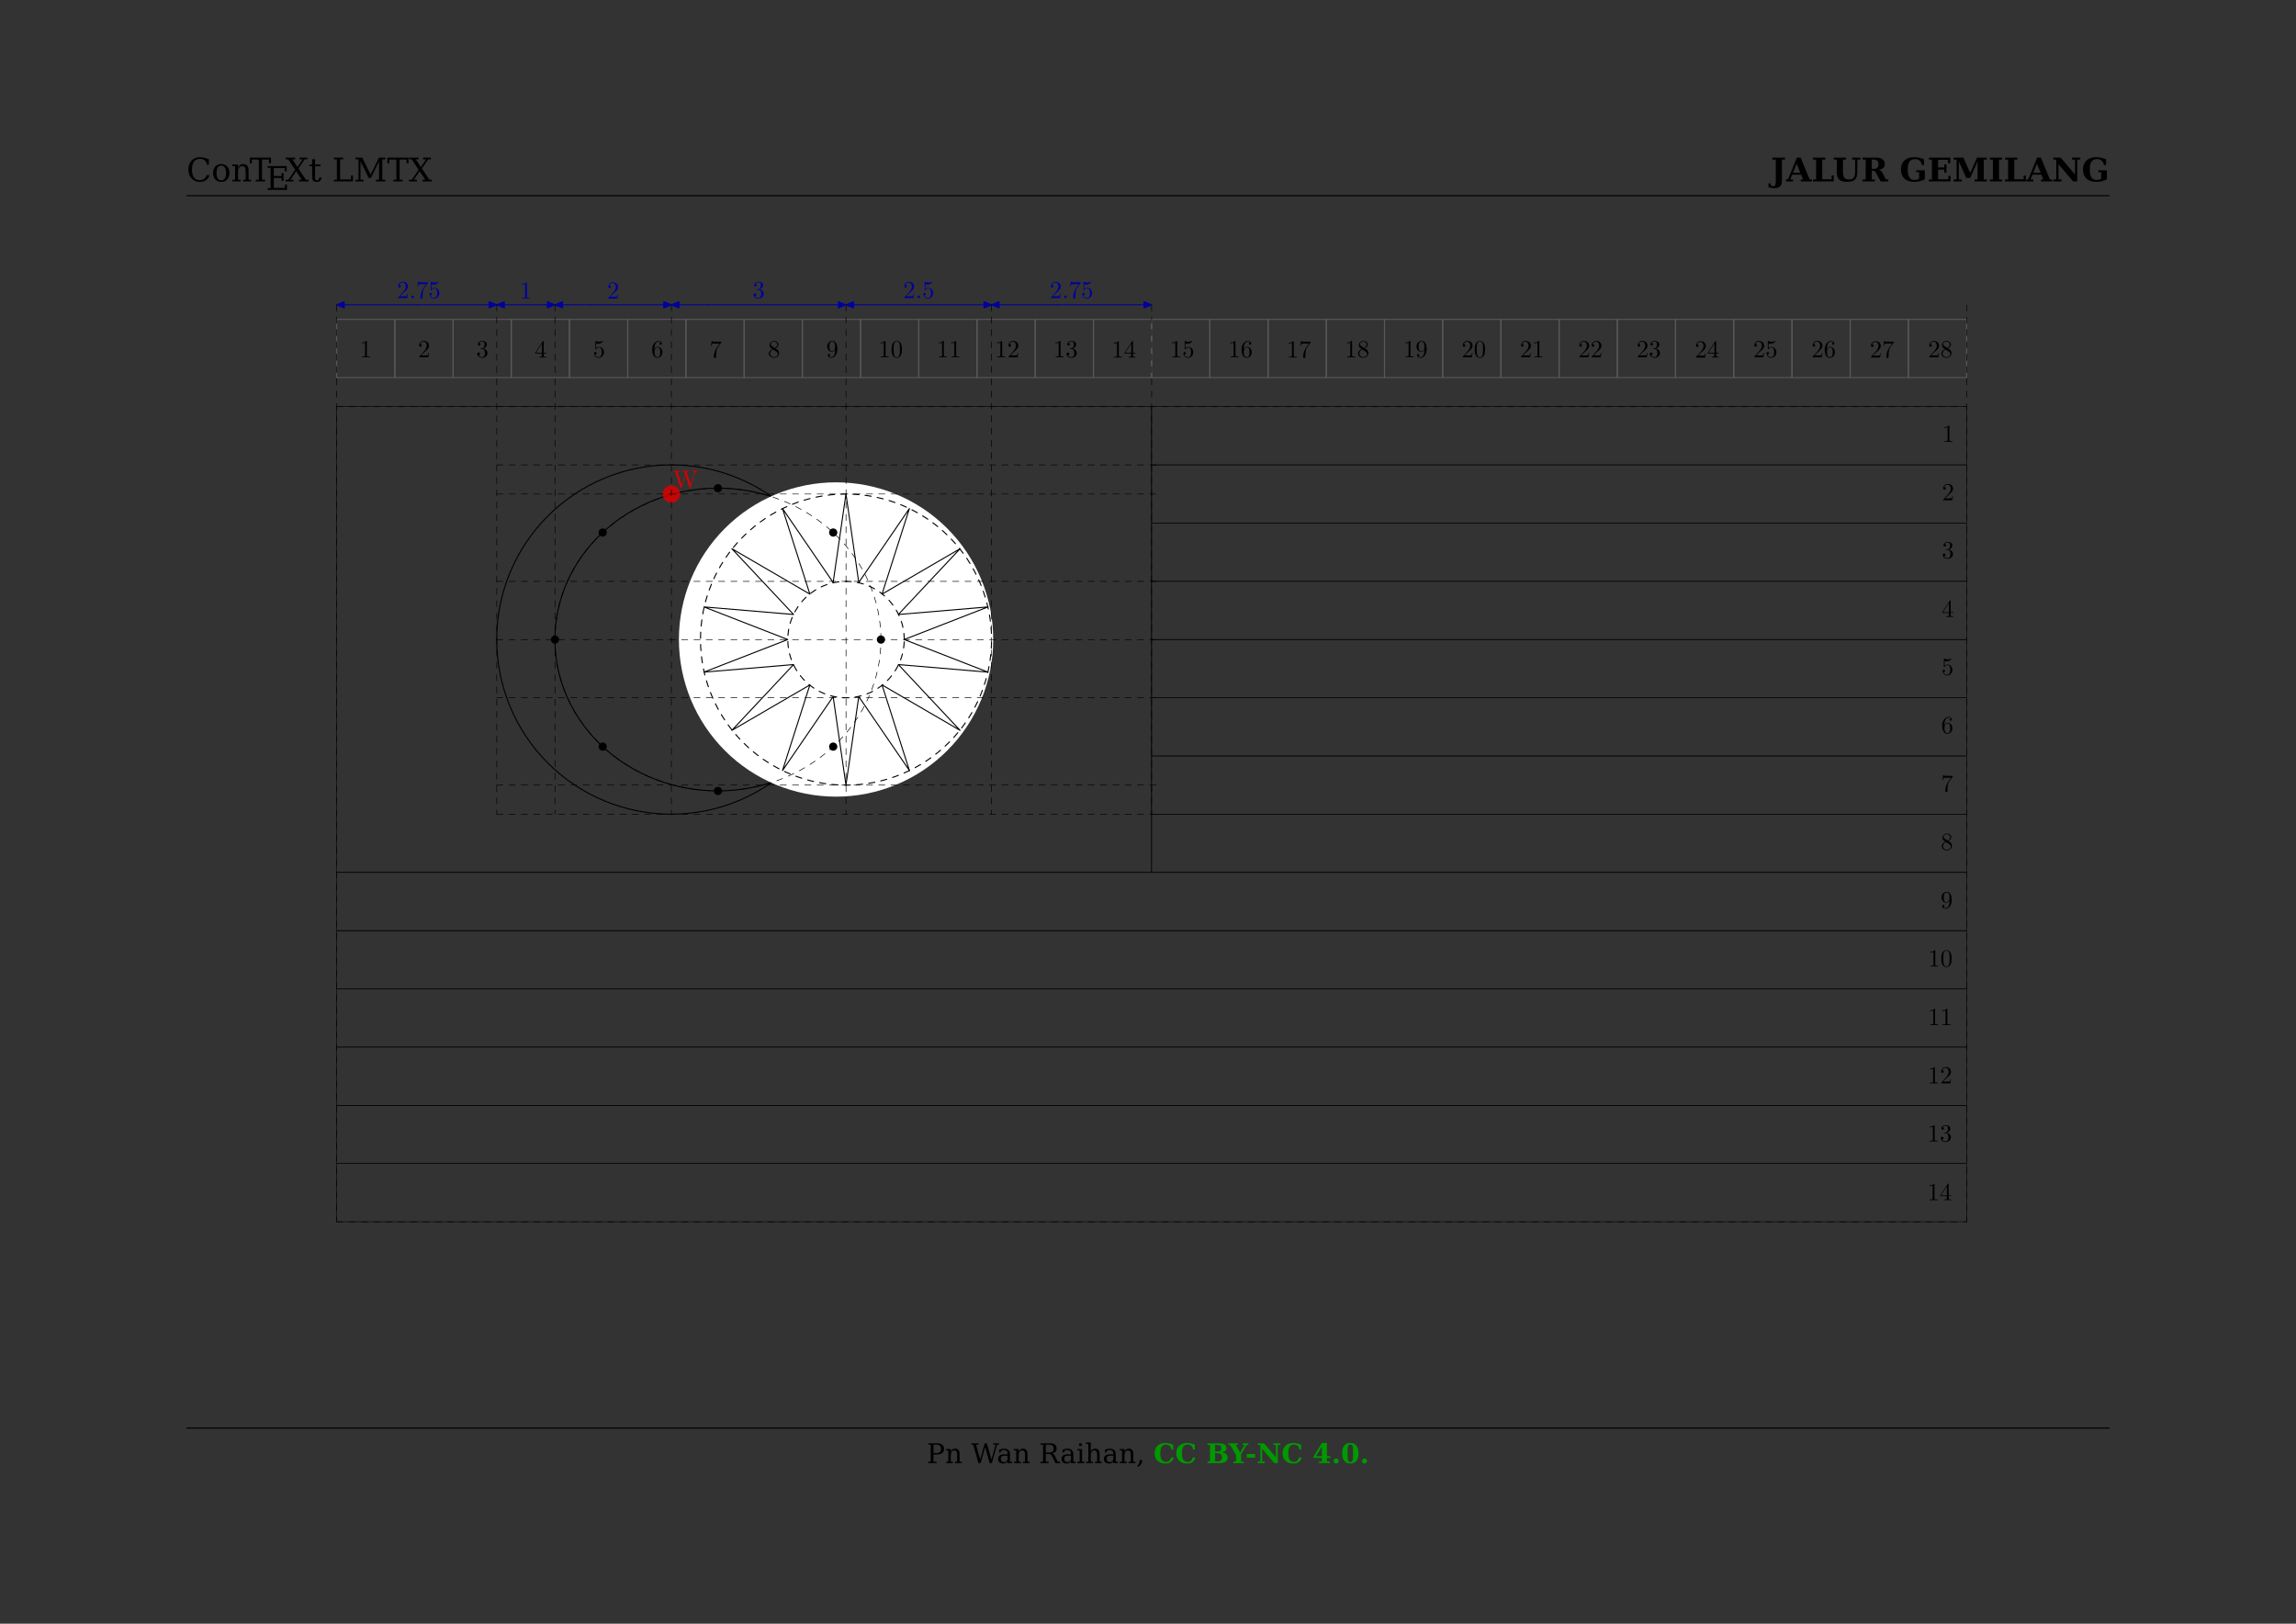<?xml version="1.0" encoding="UTF-8"?>
<svg xmlns="http://www.w3.org/2000/svg" xmlns:xlink="http://www.w3.org/1999/xlink" width="841.89" height="595.276" viewBox="0 0 841.89 595.276">
<rect x="0" y="0" width="841.89" height="595.276" fill="#333333" stroke="none"/>
<defs>
<g>
<g id="glyph-0-0">
<path d="M 0 2.109 L 0 -8.422 L 5.984 -8.422 L 5.984 2.109 Z M 0.672 1.453 L 5.312 1.453 L 5.312 -7.75 L 0.672 -7.75 Z M 0.672 1.453 "/>
</g>
<g id="glyph-0-1">
<path d="M 8.422 -2.312 C 8.172 -1.488 7.742 -0.867 7.141 -0.453 C 6.535 -0.035 5.77 0.172 4.844 0.172 C 4.27 0.172 3.738 0.07 3.25 -0.125 C 2.77 -0.32 2.344 -0.609 1.969 -0.984 C 1.531 -1.422 1.203 -1.914 0.984 -2.469 C 0.773 -3.02 0.672 -3.645 0.672 -4.344 C 0.672 -5.695 1.062 -6.789 1.844 -7.625 C 2.625 -8.457 3.656 -8.875 4.938 -8.875 C 5.414 -8.875 5.922 -8.812 6.453 -8.688 C 6.992 -8.562 7.57 -8.375 8.188 -8.125 L 8.188 -6.109 L 7.531 -6.109 C 7.383 -6.836 7.094 -7.375 6.656 -7.719 C 6.227 -8.07 5.625 -8.25 4.844 -8.25 C 3.906 -8.25 3.195 -7.914 2.719 -7.25 C 2.238 -6.594 2 -5.625 2 -4.344 C 2 -3.07 2.238 -2.102 2.719 -1.438 C 3.195 -0.781 3.906 -0.453 4.844 -0.453 C 5.488 -0.453 6.02 -0.609 6.438 -0.922 C 6.863 -1.234 7.172 -1.695 7.359 -2.312 Z M 8.422 -2.312 "/>
</g>
<g id="glyph-0-2">
<path d="M 3.594 -0.406 C 4.164 -0.406 4.598 -0.633 4.891 -1.094 C 5.191 -1.551 5.344 -2.223 5.344 -3.109 C 5.344 -3.992 5.191 -4.66 4.891 -5.109 C 4.598 -5.566 4.164 -5.797 3.594 -5.797 C 3.02 -5.797 2.582 -5.566 2.281 -5.109 C 1.988 -4.66 1.844 -3.992 1.844 -3.109 C 1.844 -2.223 1.988 -1.551 2.281 -1.094 C 2.582 -0.633 3.02 -0.406 3.594 -0.406 Z M 3.594 0.172 C 2.688 0.172 1.957 -0.125 1.406 -0.719 C 0.863 -1.32 0.594 -2.117 0.594 -3.109 C 0.594 -4.098 0.863 -4.891 1.406 -5.484 C 1.957 -6.078 2.688 -6.375 3.594 -6.375 C 4.5 -6.375 5.223 -6.078 5.766 -5.484 C 6.316 -4.891 6.594 -4.098 6.594 -3.109 C 6.594 -2.117 6.316 -1.32 5.766 -0.719 C 5.223 -0.125 4.5 0.172 3.594 0.172 Z M 3.594 0.172 "/>
</g>
<g id="glyph-0-3">
<path d="M 0.484 0 L 0.484 -0.625 L 1.453 -0.625 L 1.453 -5.578 L 0.438 -5.578 L 0.438 -6.203 L 2.531 -6.203 L 2.531 -5.094 C 2.727 -5.52 2.984 -5.836 3.297 -6.047 C 3.617 -6.266 3.988 -6.375 4.406 -6.375 C 5.094 -6.375 5.598 -6.176 5.922 -5.781 C 6.242 -5.383 6.406 -4.773 6.406 -3.953 L 6.406 -0.625 L 7.359 -0.625 L 7.359 0 L 4.406 0 L 4.406 -0.625 L 5.328 -0.625 L 5.328 -3.609 C 5.328 -4.367 5.234 -4.891 5.047 -5.172 C 4.859 -5.453 4.531 -5.594 4.062 -5.594 C 3.562 -5.594 3.18 -5.41 2.922 -5.047 C 2.66 -4.68 2.531 -4.148 2.531 -3.453 L 2.531 -0.625 L 3.469 -0.625 L 3.469 0 Z M 0.484 0 "/>
</g>
<g id="glyph-0-4">
<path d="M 2.281 0 L 2.281 -0.625 L 3.391 -0.625 L 3.391 -8.016 L 0.828 -8.016 L 0.828 -6.656 L 0.109 -6.656 L 0.109 -8.719 L 7.859 -8.719 L 7.859 -6.656 L 7.141 -6.656 L 7.141 -8.016 L 4.578 -8.016 L 4.578 -0.625 L 5.688 -0.625 L 5.688 0 Z M 2.281 0 "/>
</g>
<g id="glyph-0-5">
<path d="M 0.656 0 L 0.656 -0.625 L 1.766 -0.625 L 1.766 -8.094 L 0.656 -8.094 L 0.656 -8.719 L 7.672 -8.719 L 7.672 -6.781 L 6.953 -6.781 L 6.953 -8 L 2.953 -8 L 2.953 -5.078 L 5.812 -5.078 L 5.812 -6.172 L 6.531 -6.172 L 6.531 -3.281 L 5.812 -3.281 L 5.812 -4.359 L 2.953 -4.359 L 2.953 -0.719 L 7.047 -0.719 L 7.047 -1.938 L 7.766 -1.938 L 7.766 0 Z M 0.656 0 "/>
</g>
<g id="glyph-0-6">
<path d="M 3.953 -3.734 L 1.828 -0.625 L 2.953 -0.625 L 2.953 0 L 0.062 0 L 0.062 -0.625 L 1.078 -0.625 L 3.578 -4.281 L 1.031 -8.094 L 0.109 -8.094 L 0.109 -8.719 L 3.562 -8.719 L 3.562 -8.094 L 2.531 -8.094 L 4.406 -5.281 L 6.328 -8.094 L 5.203 -8.094 L 5.203 -8.719 L 8.047 -8.719 L 8.047 -8.094 L 7.078 -8.094 L 4.766 -4.734 L 7.516 -0.625 L 8.453 -0.625 L 8.453 0 L 5 0 L 5 -0.625 L 6.031 -0.625 Z M 3.953 -3.734 "/>
</g>
<g id="glyph-0-7">
<path d="M 1.297 -5.578 L 0.344 -5.578 L 0.344 -6.203 L 1.297 -6.203 L 1.297 -8.125 L 2.375 -8.125 L 2.375 -6.203 L 4.391 -6.203 L 4.391 -5.578 L 2.375 -5.578 L 2.375 -1.641 C 2.375 -1.117 2.422 -0.781 2.516 -0.625 C 2.617 -0.477 2.805 -0.406 3.078 -0.406 C 3.359 -0.406 3.562 -0.488 3.688 -0.656 C 3.82 -0.82 3.895 -1.086 3.906 -1.453 L 4.703 -1.453 C 4.672 -0.891 4.516 -0.477 4.234 -0.219 C 3.961 0.039 3.547 0.172 2.984 0.172 C 2.367 0.172 1.93 0.035 1.672 -0.234 C 1.422 -0.516 1.297 -0.984 1.297 -1.641 Z M 1.297 -5.578 "/>
</g>
<g id="glyph-0-8">
<path d="M 0.656 0 L 0.656 -0.625 L 1.766 -0.625 L 1.766 -8.094 L 0.656 -8.094 L 0.656 -8.719 L 4.062 -8.719 L 4.062 -8.094 L 2.953 -8.094 L 2.953 -0.719 L 6.938 -0.719 L 6.938 -2.172 L 7.656 -2.172 L 7.656 0 Z M 0.656 0 "/>
</g>
<g id="glyph-0-9">
<path d="M 0.656 0 L 0.656 -0.625 L 1.766 -0.625 L 1.766 -8.094 L 0.594 -8.094 L 0.594 -8.719 L 3.141 -8.719 L 6.188 -2.516 L 9.25 -8.719 L 11.625 -8.719 L 11.625 -8.094 L 10.469 -8.094 L 10.469 -0.625 L 11.578 -0.625 L 11.578 0 L 8.172 0 L 8.172 -0.625 L 9.281 -0.625 L 9.281 -7.359 L 6.297 -1.281 L 5.469 -1.281 L 2.484 -7.359 L 2.484 -0.625 L 3.594 -0.625 L 3.594 0 Z M 0.656 0 "/>
</g>
<g id="glyph-1-0">
<path d="M 0 2.109 L 0 -8.422 L 5.984 -8.422 L 5.984 2.109 Z M 0.672 1.453 L 5.312 1.453 L 5.312 -7.75 L 0.672 -7.75 Z M 0.672 1.453 "/>
</g>
<g id="glyph-1-1">
<path d="M -0.875 2.094 L -0.875 0.719 L -0.109 0.719 C -0.086 1.082 -0.004 1.348 0.141 1.516 C 0.297 1.691 0.52 1.781 0.812 1.781 C 1.188 1.781 1.445 1.633 1.594 1.344 C 1.75 1.051 1.828 0.508 1.828 -0.281 L 1.828 -8 L 0.562 -8 L 0.562 -8.719 L 5.203 -8.719 L 5.203 -8 L 4.078 -8 L 4.078 -0.234 C 4.078 0.703 3.836 1.391 3.359 1.828 C 2.891 2.266 2.133 2.484 1.094 2.484 C 0.77 2.484 0.441 2.445 0.109 2.375 C -0.211 2.312 -0.539 2.219 -0.875 2.094 Z M -0.875 2.094 "/>
</g>
<g id="glyph-1-2">
<path d="M -0.094 0 L -0.094 -0.703 L 0.625 -0.703 L 3.906 -8.719 L 5.297 -8.719 L 8.578 -0.703 L 9.406 -0.703 L 9.406 0 L 5.328 0 L 5.328 -0.703 L 6.188 -0.703 L 5.469 -2.484 L 2.188 -2.484 L 1.453 -0.703 L 2.5 -0.703 L 2.5 0 Z M 2.469 -3.188 L 5.172 -3.188 L 3.828 -6.531 Z M 2.469 -3.188 "/>
</g>
<g id="glyph-1-3">
<path d="M 0.562 0 L 0.562 -0.703 L 1.672 -0.703 L 1.672 -8 L 0.562 -8 L 0.562 -8.719 L 5.047 -8.719 L 5.047 -8 L 3.922 -8 L 3.922 -0.797 L 7.359 -0.797 L 7.359 -2.172 L 8.141 -2.172 L 8.141 0 Z M 0.562 0 "/>
</g>
<g id="glyph-1-4">
<path d="M 1.516 -8 L 0.406 -8 L 0.406 -8.719 L 4.891 -8.719 L 4.891 -8 L 3.781 -8 L 3.781 -3.641 C 3.781 -2.555 3.945 -1.797 4.281 -1.359 C 4.625 -0.93 5.203 -0.719 6.016 -0.719 C 6.816 -0.719 7.383 -0.938 7.719 -1.375 C 8.062 -1.812 8.234 -2.566 8.234 -3.641 L 8.234 -8 L 7.125 -8 L 7.125 -8.719 L 10.156 -8.719 L 10.156 -8 L 9.047 -8 L 9.047 -3.531 C 9.047 -2.195 8.754 -1.242 8.172 -0.672 C 7.598 -0.109 6.633 0.172 5.281 0.172 C 3.926 0.172 2.957 -0.113 2.375 -0.688 C 1.801 -1.258 1.516 -2.207 1.516 -3.531 Z M 1.516 -8 "/>
</g>
<g id="glyph-1-5">
<path d="M 6.344 -4.25 C 6.688 -4.195 6.977 -4.082 7.219 -3.906 C 7.457 -3.727 7.664 -3.473 7.844 -3.141 L 9.109 -0.703 L 10 -0.703 L 10 0 L 7.141 0 L 5.75 -2.625 C 5.477 -3.176 5.25 -3.523 5.062 -3.672 C 4.875 -3.828 4.613 -3.906 4.281 -3.906 L 3.922 -3.906 L 3.922 -0.703 L 5.047 -0.703 L 5.047 0 L 0.562 0 L 0.562 -0.703 L 1.672 -0.703 L 1.672 -8 L 0.562 -8 L 0.562 -8.719 L 5.531 -8.719 C 6.539 -8.719 7.32 -8.516 7.875 -8.109 C 8.426 -7.703 8.703 -7.125 8.703 -6.375 C 8.703 -5.77 8.504 -5.289 8.109 -4.938 C 7.723 -4.582 7.133 -4.352 6.344 -4.25 Z M 3.922 -4.594 L 4.688 -4.594 C 5.227 -4.594 5.645 -4.738 5.938 -5.031 C 6.238 -5.332 6.391 -5.758 6.391 -6.312 C 6.391 -6.852 6.238 -7.27 5.938 -7.562 C 5.645 -7.852 5.227 -8 4.688 -8 L 3.922 -8 Z M 3.922 -4.594 "/>
</g>
<g id="glyph-1-6">
<path d="M 8.219 -5.984 C 8.051 -6.742 7.758 -7.297 7.344 -7.641 C 6.938 -7.992 6.363 -8.172 5.625 -8.172 C 4.719 -8.172 4.051 -7.863 3.625 -7.25 C 3.207 -6.633 3 -5.664 3 -4.344 C 3 -3.039 3.203 -2.078 3.609 -1.453 C 4.016 -0.836 4.645 -0.531 5.5 -0.531 C 5.82 -0.531 6.125 -0.566 6.406 -0.641 C 6.688 -0.723 6.941 -0.836 7.172 -0.984 L 7.172 -3.375 L 6.125 -3.375 L 6.125 -4.078 L 9.266 -4.078 L 9.266 -0.734 C 8.609 -0.43 7.953 -0.203 7.297 -0.047 C 6.648 0.098 5.988 0.172 5.312 0.172 C 3.812 0.172 2.633 -0.227 1.781 -1.031 C 0.926 -1.844 0.5 -2.945 0.5 -4.344 C 0.5 -5.75 0.926 -6.852 1.781 -7.656 C 2.633 -8.469 3.812 -8.875 5.312 -8.875 C 5.926 -8.875 6.535 -8.812 7.141 -8.688 C 7.742 -8.562 8.352 -8.375 8.969 -8.125 L 8.969 -5.984 Z M 8.219 -5.984 "/>
</g>
<g id="glyph-1-7">
<path d="M 0.562 0 L 0.562 -0.703 L 1.672 -0.703 L 1.672 -8 L 0.562 -8 L 0.562 -8.719 L 8.391 -8.719 L 8.391 -6.656 L 7.594 -6.656 L 7.594 -7.922 L 3.922 -7.922 L 3.922 -5.125 L 6.203 -5.125 L 6.203 -6.234 L 7 -6.234 L 7 -3.219 L 6.203 -3.219 L 6.203 -4.328 L 3.922 -4.328 L 3.922 -0.797 L 7.703 -0.797 L 7.703 -2.047 L 8.5 -2.047 L 8.5 0 Z M 0.562 0 "/>
</g>
<g id="glyph-1-8">
<path d="M 0.5 0 L 0.5 -0.703 L 1.609 -0.703 L 1.609 -8 L 0.5 -8 L 0.5 -8.719 L 4.094 -8.719 L 6.578 -3.125 L 9.078 -8.719 L 12.672 -8.719 L 12.672 -8 L 11.562 -8 L 11.562 -0.703 L 12.672 -0.703 L 12.672 0 L 8.188 0 L 8.188 -0.703 L 9.297 -0.703 L 9.297 -7.359 L 6.594 -1.281 L 5.125 -1.281 L 2.422 -7.359 L 2.422 -0.703 L 3.531 -0.703 L 3.531 0 Z M 0.5 0 "/>
</g>
<g id="glyph-1-9">
<path d="M 0.562 0 L 0.562 -0.703 L 1.672 -0.703 L 1.672 -8 L 0.562 -8 L 0.562 -8.719 L 5.047 -8.719 L 5.047 -8 L 3.922 -8 L 3.922 -0.703 L 5.047 -0.703 L 5.047 0 Z M 0.562 0 "/>
</g>
<g id="glyph-1-10">
<path d="M 0.531 0 L 0.531 -0.703 L 1.641 -0.703 L 1.641 -8 L 0.531 -8 L 0.531 -8.719 L 3.25 -8.719 L 8.516 -2.547 L 8.516 -8 L 7.406 -8 L 7.406 -8.719 L 10.453 -8.719 L 10.453 -8 L 9.328 -8 L 9.328 0 L 7.797 0 L 2.469 -6.297 L 2.469 -0.703 L 3.578 -0.703 L 3.578 0 Z M 0.531 0 "/>
</g>
<g id="glyph-2-0">
<path d="M 0 1.766 L 0 -7.031 L 4.984 -7.031 L 4.984 1.766 Z M 0.562 1.203 L 4.422 1.203 L 4.422 -6.469 L 0.562 -6.469 Z M 0.562 1.203 "/>
</g>
<g id="glyph-2-1">
<path d="M 2.469 -3.703 L 3.75 -3.703 C 4.227 -3.703 4.594 -3.832 4.844 -4.094 C 5.102 -4.352 5.234 -4.727 5.234 -5.219 C 5.234 -5.719 5.102 -6.098 4.844 -6.359 C 4.594 -6.617 4.227 -6.75 3.75 -6.75 L 2.469 -6.75 Z M 0.547 0 L 0.547 -0.516 L 1.469 -0.516 L 1.469 -6.75 L 0.547 -6.75 L 0.547 -7.266 L 3.984 -7.266 C 4.711 -7.266 5.289 -7.078 5.719 -6.703 C 6.145 -6.336 6.359 -5.844 6.359 -5.219 C 6.359 -4.594 6.145 -4.094 5.719 -3.719 C 5.289 -3.352 4.711 -3.172 3.984 -3.172 L 2.469 -3.172 L 2.469 -0.516 L 3.594 -0.516 L 3.594 0 Z M 0.547 0 "/>
</g>
<g id="glyph-2-2">
<path d="M 0.406 0 L 0.406 -0.516 L 1.219 -0.516 L 1.219 -4.656 L 0.359 -4.656 L 0.359 -5.172 L 2.109 -5.172 L 2.109 -4.25 C 2.273 -4.602 2.488 -4.867 2.75 -5.047 C 3.02 -5.223 3.332 -5.312 3.688 -5.312 C 4.25 -5.312 4.664 -5.145 4.938 -4.812 C 5.207 -4.488 5.344 -3.984 5.344 -3.297 L 5.344 -0.516 L 6.141 -0.516 L 6.141 0 L 3.672 0 L 3.672 -0.516 L 4.438 -0.516 L 4.438 -3.016 C 4.438 -3.641 4.359 -4.066 4.203 -4.297 C 4.055 -4.535 3.785 -4.656 3.391 -4.656 C 2.973 -4.656 2.656 -4.504 2.438 -4.203 C 2.219 -3.898 2.109 -3.457 2.109 -2.875 L 2.109 -0.516 L 2.891 -0.516 L 2.891 0 Z M 0.406 0 "/>
</g>
<g id="glyph-2-3">
<path d="M 7.594 0 L 6.797 0 L 5.141 -5.906 L 3.469 0 L 2.672 0 L 0.766 -6.75 L 0.047 -6.75 L 0.047 -7.266 L 2.703 -7.266 L 2.703 -6.75 L 1.797 -6.75 L 3.312 -1.375 L 4.969 -7.266 L 5.75 -7.266 L 7.438 -1.312 L 8.969 -6.75 L 8.125 -6.75 L 8.125 -7.266 L 10.219 -7.266 L 10.219 -6.75 L 9.5 -6.75 Z M 7.594 0 "/>
</g>
<g id="glyph-2-4">
<path d="M 3.969 -1.625 L 3.969 -2.719 L 2.812 -2.719 C 2.363 -2.719 2.031 -2.617 1.812 -2.422 C 1.602 -2.234 1.5 -1.941 1.5 -1.547 C 1.5 -1.191 1.609 -0.906 1.828 -0.688 C 2.047 -0.477 2.344 -0.375 2.719 -0.375 C 3.094 -0.375 3.395 -0.488 3.625 -0.719 C 3.852 -0.957 3.969 -1.258 3.969 -1.625 Z M 4.859 -3.234 L 4.859 -0.516 L 5.656 -0.516 L 5.656 0 L 3.969 0 L 3.969 -0.562 C 3.77 -0.32 3.539 -0.145 3.281 -0.031 C 3.02 0.082 2.719 0.141 2.375 0.141 C 1.801 0.141 1.344 -0.008 1 -0.312 C 0.664 -0.625 0.5 -1.035 0.5 -1.547 C 0.5 -2.086 0.691 -2.504 1.078 -2.797 C 1.461 -3.086 2.008 -3.234 2.719 -3.234 L 3.969 -3.234 L 3.969 -3.594 C 3.969 -3.988 3.848 -4.289 3.609 -4.5 C 3.367 -4.719 3.035 -4.828 2.609 -4.828 C 2.242 -4.828 1.957 -4.742 1.75 -4.578 C 1.539 -4.422 1.41 -4.188 1.359 -3.875 L 0.891 -3.875 L 0.891 -4.922 C 1.203 -5.047 1.504 -5.141 1.797 -5.203 C 2.098 -5.273 2.383 -5.312 2.656 -5.312 C 3.375 -5.312 3.922 -5.133 4.297 -4.781 C 4.672 -4.426 4.859 -3.91 4.859 -3.234 Z M 4.859 -3.234 "/>
</g>
<g id="glyph-2-5">
<path d="M 4.781 -3.609 C 5 -3.547 5.191 -3.441 5.359 -3.297 C 5.523 -3.148 5.672 -2.941 5.797 -2.672 L 6.859 -0.516 L 7.75 -0.516 L 7.75 0 L 6.031 0 L 4.891 -2.312 C 4.68 -2.758 4.484 -3.047 4.297 -3.172 C 4.117 -3.305 3.867 -3.375 3.547 -3.375 L 2.469 -3.375 L 2.469 -0.516 L 3.484 -0.516 L 3.484 0 L 0.547 0 L 0.547 -0.516 L 1.469 -0.516 L 1.469 -6.75 L 0.547 -6.75 L 0.547 -7.266 L 4.234 -7.266 C 4.941 -7.266 5.488 -7.094 5.875 -6.75 C 6.258 -6.414 6.453 -5.941 6.453 -5.328 C 6.453 -4.828 6.312 -4.43 6.031 -4.141 C 5.75 -3.859 5.332 -3.68 4.781 -3.609 Z M 2.469 -3.906 L 3.906 -3.906 C 4.395 -3.906 4.754 -4.02 4.984 -4.25 C 5.211 -4.477 5.328 -4.836 5.328 -5.328 C 5.328 -5.816 5.211 -6.176 4.984 -6.406 C 4.754 -6.633 4.395 -6.75 3.906 -6.75 L 2.469 -6.75 Z M 2.469 -3.906 "/>
</g>
<g id="glyph-2-6">
<path d="M 0.969 -6.781 C 0.969 -6.926 1.02 -7.051 1.125 -7.156 C 1.238 -7.27 1.375 -7.328 1.531 -7.328 C 1.676 -7.328 1.801 -7.27 1.906 -7.156 C 2.02 -7.051 2.078 -6.926 2.078 -6.781 C 2.078 -6.625 2.02 -6.492 1.906 -6.391 C 1.801 -6.285 1.676 -6.234 1.531 -6.234 C 1.375 -6.234 1.238 -6.285 1.125 -6.391 C 1.02 -6.492 0.969 -6.625 0.969 -6.781 Z M 2.109 -0.516 L 2.953 -0.516 L 2.953 0 L 0.359 0 L 0.359 -0.516 L 1.219 -0.516 L 1.219 -4.656 L 0.359 -4.656 L 0.359 -5.172 L 2.109 -5.172 Z M 2.109 -0.516 "/>
</g>
<g id="glyph-2-7">
<path d="M 0.406 0 L 0.406 -0.516 L 1.219 -0.516 L 1.219 -7.062 L 0.359 -7.062 L 0.359 -7.578 L 2.109 -7.578 L 2.109 -4.25 C 2.273 -4.602 2.488 -4.867 2.75 -5.047 C 3.02 -5.223 3.332 -5.312 3.688 -5.312 C 4.25 -5.312 4.664 -5.145 4.938 -4.812 C 5.207 -4.488 5.344 -3.984 5.344 -3.297 L 5.344 -0.516 L 6.141 -0.516 L 6.141 0 L 3.672 0 L 3.672 -0.516 L 4.438 -0.516 L 4.438 -3.016 C 4.438 -3.641 4.359 -4.066 4.203 -4.297 C 4.055 -4.535 3.785 -4.656 3.391 -4.656 C 2.973 -4.656 2.656 -4.504 2.438 -4.203 C 2.219 -3.898 2.109 -3.457 2.109 -2.875 L 2.109 -0.516 L 2.891 -0.516 L 2.891 0 Z M 0.406 0 "/>
</g>
<g id="glyph-2-8">
<path d="M 0.359 0.969 C 0.66 0.738 0.883 0.473 1.031 0.172 C 1.176 -0.129 1.25 -0.492 1.25 -0.922 L 1.25 -1.109 L 2.203 -1.109 C 2.18 -0.547 2.051 -0.066 1.812 0.328 C 1.57 0.723 1.219 1.066 0.75 1.359 Z M 0.359 0.969 "/>
</g>
<g id="glyph-3-0">
<path d="M 0 1.766 L 0 -7.031 L 4.984 -7.031 L 4.984 1.766 Z M 0.562 1.203 L 4.422 1.203 L 4.422 -6.469 L 0.562 -6.469 Z M 0.562 1.203 "/>
</g>
<g id="glyph-3-1">
<path d="M 7.422 -2.078 C 7.234 -1.328 6.891 -0.77 6.391 -0.406 C 5.898 -0.039 5.234 0.141 4.391 0.141 C 3.172 0.141 2.203 -0.195 1.484 -0.875 C 0.773 -1.551 0.422 -2.469 0.422 -3.625 C 0.422 -4.789 0.773 -5.711 1.484 -6.391 C 2.203 -7.066 3.172 -7.406 4.391 -7.406 C 4.828 -7.406 5.273 -7.352 5.734 -7.25 C 6.203 -7.145 6.703 -6.984 7.234 -6.766 L 7.234 -4.984 L 6.609 -4.984 C 6.484 -5.598 6.254 -6.055 5.922 -6.359 C 5.586 -6.66 5.145 -6.812 4.594 -6.812 C 3.883 -6.812 3.359 -6.551 3.016 -6.031 C 2.672 -5.508 2.5 -4.707 2.5 -3.625 C 2.5 -2.539 2.672 -1.738 3.016 -1.219 C 3.359 -0.707 3.891 -0.453 4.609 -0.453 C 5.086 -0.453 5.477 -0.582 5.781 -0.844 C 6.094 -1.113 6.316 -1.523 6.453 -2.078 Z M 7.422 -2.078 "/>
</g>
<g id="glyph-3-2">
<path d="M 0.469 0 L 0.469 -0.594 L 1.391 -0.594 L 1.391 -6.672 L 0.469 -6.672 L 0.469 -7.266 L 4.781 -7.266 C 5.664 -7.266 6.328 -7.113 6.766 -6.812 C 7.211 -6.52 7.438 -6.07 7.438 -5.469 C 7.438 -5.039 7.281 -4.695 6.969 -4.438 C 6.664 -4.188 6.211 -4.031 5.609 -3.969 C 6.336 -3.895 6.895 -3.695 7.281 -3.375 C 7.676 -3.062 7.875 -2.641 7.875 -2.109 C 7.875 -1.379 7.602 -0.844 7.062 -0.5 C 6.52 -0.164 5.664 0 4.5 0 Z M 3.266 -4.234 L 3.906 -4.234 C 4.469 -4.234 4.879 -4.332 5.141 -4.531 C 5.41 -4.738 5.547 -5.051 5.547 -5.469 C 5.547 -5.895 5.414 -6.203 5.156 -6.391 C 4.895 -6.578 4.477 -6.672 3.906 -6.672 L 3.266 -6.672 Z M 3.266 -0.594 L 3.969 -0.594 C 4.582 -0.594 5.039 -0.711 5.344 -0.953 C 5.645 -1.203 5.797 -1.586 5.797 -2.109 C 5.797 -2.617 5.645 -3.004 5.344 -3.266 C 5.039 -3.523 4.582 -3.656 3.969 -3.656 L 3.266 -3.656 Z M 3.266 -0.594 "/>
</g>
<g id="glyph-3-3">
<path d="M 1.719 0 L 1.719 -0.594 L 2.688 -0.594 L 2.688 -3.016 L 0.531 -6.672 L -0.094 -6.672 L -0.094 -7.266 L 3.391 -7.266 L 3.391 -6.672 L 2.594 -6.672 L 4.219 -3.906 L 5.844 -6.672 L 5.125 -6.672 L 5.125 -7.266 L 7.203 -7.266 L 7.203 -6.672 L 6.594 -6.672 L 4.578 -3.266 L 4.578 -0.594 L 5.547 -0.594 L 5.547 0 Z M 1.719 0 "/>
</g>
<g id="glyph-3-4">
<path d="M 0.547 -3.328 L 3.594 -3.328 L 3.594 -2.016 L 0.547 -2.016 Z M 0.547 -3.328 "/>
</g>
<g id="glyph-3-5">
<path d="M 0.438 0 L 0.438 -0.594 L 1.375 -0.594 L 1.375 -6.672 L 0.438 -6.672 L 0.438 -7.266 L 2.719 -7.266 L 7.094 -2.125 L 7.094 -6.672 L 6.172 -6.672 L 6.172 -7.266 L 8.719 -7.266 L 8.719 -6.672 L 7.781 -6.672 L 7.781 0 L 6.516 0 L 2.047 -5.25 L 2.047 -0.594 L 2.984 -0.594 L 2.984 0 Z M 0.438 0 "/>
</g>
<g id="glyph-3-6">
<path d="M 6.359 0 L 2.359 0 L 2.359 -0.594 L 3.438 -0.594 L 3.438 -1.906 L 0.406 -1.906 L 0.406 -2.469 L 3.453 -7.406 L 5.281 -7.406 L 5.281 -2.547 L 6.531 -2.547 L 6.531 -1.906 L 5.281 -1.906 L 5.281 -0.594 L 6.359 -0.594 Z M 3.438 -2.547 L 3.438 -6.062 L 1.281 -2.547 Z M 3.438 -2.547 "/>
</g>
<g id="glyph-3-7">
<path d="M 0.812 -0.781 C 0.812 -1.039 0.898 -1.258 1.078 -1.438 C 1.266 -1.625 1.484 -1.719 1.734 -1.719 C 1.992 -1.719 2.211 -1.625 2.391 -1.438 C 2.566 -1.258 2.656 -1.039 2.656 -0.781 C 2.656 -0.531 2.566 -0.312 2.391 -0.125 C 2.211 0.051 1.992 0.141 1.734 0.141 C 1.484 0.141 1.266 0.051 1.078 -0.125 C 0.898 -0.312 0.812 -0.531 0.812 -0.781 Z M 0.812 -0.781 "/>
</g>
<g id="glyph-3-8">
<path d="M 3.469 -0.422 C 3.852 -0.422 4.117 -0.598 4.266 -0.953 C 4.41 -1.305 4.484 -2.195 4.484 -3.625 C 4.484 -5.039 4.41 -5.926 4.266 -6.281 C 4.117 -6.645 3.852 -6.828 3.469 -6.828 C 3.082 -6.828 2.816 -6.648 2.672 -6.297 C 2.523 -5.941 2.453 -5.051 2.453 -3.625 C 2.453 -2.195 2.523 -1.305 2.672 -0.953 C 2.816 -0.598 3.082 -0.422 3.469 -0.422 Z M 3.469 0.141 C 2.5 0.141 1.754 -0.18 1.234 -0.828 C 0.723 -1.473 0.469 -2.406 0.469 -3.625 C 0.469 -4.844 0.723 -5.773 1.234 -6.422 C 1.754 -7.078 2.5 -7.406 3.469 -7.406 C 4.438 -7.406 5.176 -7.078 5.688 -6.422 C 6.207 -5.773 6.469 -4.844 6.469 -3.625 C 6.469 -2.406 6.207 -1.473 5.688 -0.828 C 5.176 -0.18 4.438 0.141 3.469 0.141 Z M 3.469 0.141 "/>
</g>
<g id="glyph-4-0">
</g>
<g id="glyph-4-1">
<path d="M 4.047 -1.562 L 3.812 -1.562 C 3.766 -1.297 3.703 -0.906 3.625 -0.766 C 3.562 -0.688 2.969 -0.688 2.766 -0.688 L 1.141 -0.688 L 2.094 -1.625 C 3.5 -2.859 4.047 -3.344 4.047 -4.25 C 4.047 -5.281 3.234 -6 2.141 -6 C 1.109 -6 0.453 -5.172 0.453 -4.359 C 0.453 -3.859 0.906 -3.859 0.922 -3.859 C 1.078 -3.859 1.391 -3.969 1.391 -4.344 C 1.391 -4.578 1.234 -4.812 0.922 -4.812 C 0.844 -4.812 0.828 -4.812 0.797 -4.797 C 1.016 -5.375 1.5 -5.719 2.016 -5.719 C 2.828 -5.719 3.219 -4.984 3.219 -4.25 C 3.219 -3.531 2.766 -2.812 2.281 -2.266 L 0.547 -0.328 C 0.453 -0.234 0.453 -0.219 0.453 0 L 3.781 0 Z M 4.047 -1.562 "/>
</g>
<g id="glyph-4-2">
<path d="M 1.734 -0.484 C 1.734 -0.734 1.516 -0.953 1.25 -0.953 C 0.984 -0.953 0.781 -0.734 0.781 -0.484 C 0.781 -0.219 0.984 0 1.25 0 C 1.516 0 1.734 -0.219 1.734 -0.484 Z M 1.734 -0.484 "/>
</g>
<g id="glyph-4-3">
<path d="M 4.359 -5.797 L 2.172 -5.797 C 1.078 -5.797 1.062 -5.906 1.031 -6.078 L 0.797 -6.078 L 0.5 -4.234 L 0.734 -4.234 C 0.75 -4.375 0.844 -4.938 0.953 -5.047 C 1.016 -5.109 1.719 -5.109 1.844 -5.109 L 3.703 -5.109 L 2.688 -3.688 C 1.875 -2.469 1.578 -1.219 1.578 -0.297 C 1.578 -0.203 1.578 0.203 2 0.203 C 2.406 0.203 2.406 -0.203 2.406 -0.297 L 2.406 -0.75 C 2.406 -1.25 2.438 -1.75 2.516 -2.234 C 2.547 -2.438 2.672 -3.219 3.062 -3.766 L 4.281 -5.484 C 4.359 -5.594 4.359 -5.609 4.359 -5.797 Z M 4.359 -5.797 "/>
</g>
<g id="glyph-4-4">
<path d="M 4.047 -1.812 C 4.047 -2.875 3.297 -3.781 2.328 -3.781 C 1.906 -3.781 1.516 -3.641 1.188 -3.328 L 1.188 -5.078 C 1.375 -5.016 1.672 -4.953 1.953 -4.953 C 3.062 -4.953 3.688 -5.781 3.688 -5.891 C 3.688 -5.953 3.656 -6 3.594 -6 C 3.594 -6 3.578 -6 3.531 -5.969 C 3.344 -5.891 2.906 -5.703 2.297 -5.703 C 1.938 -5.703 1.531 -5.766 1.109 -5.953 C 1.031 -5.984 1 -5.984 1 -5.984 C 0.906 -5.984 0.906 -5.906 0.906 -5.766 L 0.906 -3.109 C 0.906 -2.938 0.906 -2.875 1.031 -2.875 C 1.094 -2.875 1.109 -2.891 1.156 -2.953 C 1.25 -3.094 1.578 -3.578 2.312 -3.578 C 2.781 -3.578 3 -3.172 3.078 -3 C 3.219 -2.672 3.234 -2.328 3.234 -1.875 C 3.234 -1.562 3.234 -1.016 3.031 -0.641 C 2.812 -0.281 2.469 -0.047 2.062 -0.047 C 1.406 -0.047 0.891 -0.531 0.734 -1.062 C 0.766 -1.047 0.797 -1.047 0.891 -1.047 C 1.188 -1.047 1.344 -1.266 1.344 -1.484 C 1.344 -1.703 1.188 -1.922 0.891 -1.922 C 0.766 -1.922 0.453 -1.859 0.453 -1.453 C 0.453 -0.672 1.078 0.203 2.078 0.203 C 3.125 0.203 4.047 -0.672 4.047 -1.812 Z M 4.047 -1.812 "/>
</g>
<g id="glyph-5-0">
</g>
<g id="glyph-5-1">
<path d="M 3.766 0 L 3.766 -0.281 L 3.484 -0.281 C 2.672 -0.281 2.641 -0.375 2.641 -0.719 L 2.641 -5.766 C 2.641 -5.969 2.641 -6 2.438 -6 C 1.875 -5.422 1.094 -5.422 0.797 -5.422 L 0.797 -5.141 C 0.984 -5.141 1.516 -5.141 1.984 -5.375 L 1.984 -0.719 C 1.984 -0.391 1.953 -0.281 1.141 -0.281 L 0.859 -0.281 L 0.859 0 C 1.172 -0.031 1.953 -0.031 2.312 -0.031 C 2.672 -0.031 3.453 -0.031 3.766 0 Z M 3.766 0 "/>
</g>
<g id="glyph-5-2">
<path d="M 4.047 -1.562 L 3.812 -1.562 C 3.766 -1.297 3.703 -0.906 3.625 -0.766 C 3.562 -0.688 2.969 -0.688 2.766 -0.688 L 1.141 -0.688 L 2.094 -1.625 C 3.5 -2.859 4.047 -3.344 4.047 -4.25 C 4.047 -5.281 3.234 -6 2.141 -6 C 1.109 -6 0.453 -5.172 0.453 -4.359 C 0.453 -3.859 0.906 -3.859 0.922 -3.859 C 1.078 -3.859 1.391 -3.969 1.391 -4.344 C 1.391 -4.578 1.234 -4.812 0.922 -4.812 C 0.844 -4.812 0.828 -4.812 0.797 -4.797 C 1.016 -5.375 1.5 -5.719 2.016 -5.719 C 2.828 -5.719 3.219 -4.984 3.219 -4.25 C 3.219 -3.531 2.766 -2.812 2.281 -2.266 L 0.547 -0.328 C 0.453 -0.234 0.453 -0.219 0.453 0 L 3.781 0 Z M 4.047 -1.562 "/>
</g>
<g id="glyph-6-0">
</g>
<g id="glyph-6-1">
<path d="M 4.109 -1.531 C 4.109 -2.281 3.547 -2.984 2.609 -3.172 C 3.344 -3.406 3.875 -4.047 3.875 -4.75 C 3.875 -5.484 3.078 -6 2.219 -6 C 1.312 -6 0.625 -5.453 0.625 -4.766 C 0.625 -4.469 0.812 -4.297 1.078 -4.297 C 1.359 -4.297 1.531 -4.5 1.531 -4.766 C 1.531 -5.219 1.109 -5.219 0.984 -5.219 C 1.266 -5.656 1.859 -5.766 2.172 -5.766 C 2.547 -5.766 3.047 -5.578 3.047 -4.766 C 3.047 -4.656 3.031 -4.125 2.797 -3.734 C 2.516 -3.297 2.219 -3.281 1.984 -3.266 C 1.922 -3.266 1.703 -3.234 1.641 -3.234 C 1.562 -3.234 1.5 -3.219 1.5 -3.125 C 1.5 -3.031 1.562 -3.031 1.719 -3.031 L 2.109 -3.031 C 2.859 -3.031 3.188 -2.422 3.188 -1.531 C 3.188 -0.312 2.562 -0.047 2.172 -0.047 C 1.781 -0.047 1.109 -0.203 0.797 -0.734 C 1.109 -0.688 1.391 -0.891 1.391 -1.234 C 1.391 -1.562 1.141 -1.734 0.875 -1.734 C 0.672 -1.734 0.375 -1.609 0.375 -1.219 C 0.375 -0.391 1.219 0.203 2.203 0.203 C 3.297 0.203 4.109 -0.625 4.109 -1.531 Z M 4.109 -1.531 "/>
</g>
<g id="glyph-6-2">
<path d="M 4.047 -1.812 C 4.047 -2.875 3.297 -3.781 2.328 -3.781 C 1.906 -3.781 1.516 -3.641 1.188 -3.328 L 1.188 -5.078 C 1.375 -5.016 1.672 -4.953 1.953 -4.953 C 3.062 -4.953 3.688 -5.781 3.688 -5.891 C 3.688 -5.953 3.656 -6 3.594 -6 C 3.594 -6 3.578 -6 3.531 -5.969 C 3.344 -5.891 2.906 -5.703 2.297 -5.703 C 1.938 -5.703 1.531 -5.766 1.109 -5.953 C 1.031 -5.984 1 -5.984 1 -5.984 C 0.906 -5.984 0.906 -5.906 0.906 -5.766 L 0.906 -3.109 C 0.906 -2.938 0.906 -2.875 1.031 -2.875 C 1.094 -2.875 1.109 -2.891 1.156 -2.953 C 1.25 -3.094 1.578 -3.578 2.312 -3.578 C 2.781 -3.578 3 -3.172 3.078 -3 C 3.219 -2.672 3.234 -2.328 3.234 -1.875 C 3.234 -1.562 3.234 -1.016 3.031 -0.641 C 2.812 -0.281 2.469 -0.047 2.062 -0.047 C 1.406 -0.047 0.891 -0.531 0.734 -1.062 C 0.766 -1.047 0.797 -1.047 0.891 -1.047 C 1.188 -1.047 1.344 -1.266 1.344 -1.484 C 1.344 -1.703 1.188 -1.922 0.891 -1.922 C 0.766 -1.922 0.453 -1.859 0.453 -1.453 C 0.453 -0.672 1.078 0.203 2.078 0.203 C 3.125 0.203 4.047 -0.672 4.047 -1.812 Z M 4.047 -1.812 "/>
</g>
<g id="glyph-6-3">
<path d="M 4.109 -1.844 C 4.109 -2.984 3.312 -3.844 2.312 -3.844 C 1.703 -3.844 1.375 -3.391 1.188 -2.953 L 1.188 -3.172 C 1.188 -5.438 2.297 -5.766 2.766 -5.766 C 2.984 -5.766 3.359 -5.719 3.562 -5.406 C 3.422 -5.406 3.062 -5.406 3.062 -5 C 3.062 -4.719 3.281 -4.594 3.469 -4.594 C 3.625 -4.594 3.891 -4.672 3.891 -5.016 C 3.891 -5.562 3.484 -6 2.75 -6 C 1.594 -6 0.375 -4.828 0.375 -2.844 C 0.375 -0.438 1.422 0.203 2.266 0.203 C 3.266 0.203 4.109 -0.641 4.109 -1.844 Z M 3.297 -1.844 C 3.297 -1.406 3.297 -0.969 3.156 -0.641 C 2.875 -0.094 2.469 -0.047 2.266 -0.047 C 1.688 -0.047 1.422 -0.594 1.375 -0.734 C 1.203 -1.156 1.203 -1.875 1.203 -2.031 C 1.203 -2.734 1.5 -3.641 2.297 -3.641 C 2.453 -3.641 2.859 -3.641 3.141 -3.078 C 3.297 -2.75 3.297 -2.281 3.297 -1.844 Z M 3.297 -1.844 "/>
</g>
<g id="glyph-6-4">
<path d="M 4.109 -1.516 C 4.109 -1.844 4.016 -2.234 3.672 -2.625 C 3.5 -2.812 3.359 -2.891 2.781 -3.266 C 3.422 -3.594 3.875 -4.062 3.875 -4.656 C 3.875 -5.484 3.062 -6 2.25 -6 C 1.344 -6 0.625 -5.328 0.625 -4.484 C 0.625 -4.328 0.641 -3.922 1.016 -3.5 C 1.109 -3.391 1.453 -3.172 1.672 -3.016 C 1.156 -2.75 0.375 -2.25 0.375 -1.359 C 0.375 -0.406 1.297 0.203 2.234 0.203 C 3.266 0.203 4.109 -0.547 4.109 -1.516 Z M 3.469 -4.656 C 3.469 -4.141 3.125 -3.703 2.578 -3.391 L 1.469 -4.109 C 1.047 -4.391 1.016 -4.688 1.016 -4.844 C 1.016 -5.391 1.609 -5.766 2.234 -5.766 C 2.891 -5.766 3.469 -5.297 3.469 -4.656 Z M 3.656 -1.188 C 3.656 -0.516 2.984 -0.047 2.25 -0.047 C 1.469 -0.047 0.828 -0.609 0.828 -1.359 C 0.828 -1.875 1.109 -2.453 1.875 -2.875 L 2.984 -2.172 C 3.234 -2 3.656 -1.734 3.656 -1.188 Z M 3.656 -1.188 "/>
</g>
<g id="glyph-6-5">
<path d="M 4.109 -2.969 C 4.109 -5.375 3.078 -6 2.281 -6 C 1.781 -6 1.344 -5.828 0.953 -5.422 C 0.578 -5.016 0.375 -4.641 0.375 -3.969 C 0.375 -2.844 1.172 -1.969 2.172 -1.969 C 2.734 -1.969 3.094 -2.344 3.297 -2.859 L 3.297 -2.578 C 3.297 -0.469 2.359 -0.047 1.844 -0.047 C 1.688 -0.047 1.203 -0.078 0.969 -0.375 C 1.359 -0.375 1.438 -0.641 1.438 -0.797 C 1.438 -1.078 1.219 -1.203 1.016 -1.203 C 0.875 -1.203 0.609 -1.125 0.609 -0.781 C 0.609 -0.172 1.094 0.203 1.859 0.203 C 3.016 0.203 4.109 -1.031 4.109 -2.969 Z M 3.281 -3.781 C 3.281 -3.047 2.984 -2.172 2.188 -2.172 C 2.047 -2.172 1.625 -2.172 1.344 -2.734 C 1.188 -3.062 1.188 -3.516 1.188 -3.953 C 1.188 -4.453 1.188 -4.875 1.375 -5.203 C 1.625 -5.656 1.969 -5.766 2.281 -5.766 C 2.688 -5.766 2.984 -5.469 3.141 -5.062 C 3.25 -4.766 3.281 -4.203 3.281 -3.781 Z M 3.281 -3.781 "/>
</g>
<g id="glyph-7-0">
</g>
<g id="glyph-7-1">
<path d="M 4.047 -1.562 L 3.812 -1.562 C 3.766 -1.297 3.703 -0.906 3.625 -0.766 C 3.562 -0.688 2.969 -0.688 2.766 -0.688 L 1.141 -0.688 L 2.094 -1.625 C 3.5 -2.859 4.047 -3.344 4.047 -4.25 C 4.047 -5.281 3.234 -6 2.141 -6 C 1.109 -6 0.453 -5.172 0.453 -4.359 C 0.453 -3.859 0.906 -3.859 0.922 -3.859 C 1.078 -3.859 1.391 -3.969 1.391 -4.344 C 1.391 -4.578 1.234 -4.812 0.922 -4.812 C 0.844 -4.812 0.828 -4.812 0.797 -4.797 C 1.016 -5.375 1.5 -5.719 2.016 -5.719 C 2.828 -5.719 3.219 -4.984 3.219 -4.25 C 3.219 -3.531 2.766 -2.812 2.281 -2.266 L 0.547 -0.328 C 0.453 -0.234 0.453 -0.219 0.453 0 L 3.781 0 Z M 4.047 -1.562 "/>
</g>
<g id="glyph-7-2">
<path d="M 1.734 -0.484 C 1.734 -0.734 1.516 -0.953 1.25 -0.953 C 0.984 -0.953 0.781 -0.734 0.781 -0.484 C 0.781 -0.219 0.984 0 1.25 0 C 1.516 0 1.734 -0.219 1.734 -0.484 Z M 1.734 -0.484 "/>
</g>
<g id="glyph-7-3">
<path d="M 4.047 -1.812 C 4.047 -2.875 3.297 -3.781 2.328 -3.781 C 1.906 -3.781 1.516 -3.641 1.188 -3.328 L 1.188 -5.078 C 1.375 -5.016 1.672 -4.953 1.953 -4.953 C 3.062 -4.953 3.688 -5.781 3.688 -5.891 C 3.688 -5.953 3.656 -6 3.594 -6 C 3.594 -6 3.578 -6 3.531 -5.969 C 3.344 -5.891 2.906 -5.703 2.297 -5.703 C 1.938 -5.703 1.531 -5.766 1.109 -5.953 C 1.031 -5.984 1 -5.984 1 -5.984 C 0.906 -5.984 0.906 -5.906 0.906 -5.766 L 0.906 -3.109 C 0.906 -2.938 0.906 -2.875 1.031 -2.875 C 1.094 -2.875 1.109 -2.891 1.156 -2.953 C 1.25 -3.094 1.578 -3.578 2.312 -3.578 C 2.781 -3.578 3 -3.172 3.078 -3 C 3.219 -2.672 3.234 -2.328 3.234 -1.875 C 3.234 -1.562 3.234 -1.016 3.031 -0.641 C 2.812 -0.281 2.469 -0.047 2.062 -0.047 C 1.406 -0.047 0.891 -0.531 0.734 -1.062 C 0.766 -1.047 0.797 -1.047 0.891 -1.047 C 1.188 -1.047 1.344 -1.266 1.344 -1.484 C 1.344 -1.703 1.188 -1.922 0.891 -1.922 C 0.766 -1.922 0.453 -1.859 0.453 -1.453 C 0.453 -0.672 1.078 0.203 2.078 0.203 C 3.125 0.203 4.047 -0.672 4.047 -1.812 Z M 4.047 -1.812 "/>
</g>
<g id="glyph-8-0">
</g>
<g id="glyph-8-1">
<path d="M 4.234 -1.484 L 4.234 -1.766 L 3.344 -1.766 L 3.344 -5.859 C 3.344 -6.031 3.344 -6.094 3.188 -6.094 C 3.109 -6.094 3.094 -6.094 3.016 -5.984 L 0.25 -1.766 L 0.25 -1.484 L 2.641 -1.484 L 2.641 -0.703 C 2.641 -0.375 2.625 -0.281 1.969 -0.281 L 1.766 -0.281 L 1.766 0 C 2.141 -0.031 2.609 -0.031 2.984 -0.031 C 3.359 -0.031 3.844 -0.031 4.219 0 L 4.219 -0.281 L 4.016 -0.281 C 3.359 -0.281 3.344 -0.375 3.344 -0.703 L 3.344 -1.484 Z M 2.703 -1.766 L 0.5 -1.766 L 2.703 -5.125 Z M 2.703 -1.766 "/>
</g>
<g id="glyph-9-0">
</g>
<g id="glyph-9-1">
<path d="M 4.359 -5.797 L 2.172 -5.797 C 1.078 -5.797 1.062 -5.906 1.031 -6.078 L 0.797 -6.078 L 0.5 -4.234 L 0.734 -4.234 C 0.75 -4.375 0.844 -4.938 0.953 -5.047 C 1.016 -5.109 1.719 -5.109 1.844 -5.109 L 3.703 -5.109 L 2.688 -3.688 C 1.875 -2.469 1.578 -1.219 1.578 -0.297 C 1.578 -0.203 1.578 0.203 2 0.203 C 2.406 0.203 2.406 -0.203 2.406 -0.297 L 2.406 -0.75 C 2.406 -1.25 2.438 -1.75 2.516 -2.234 C 2.547 -2.438 2.672 -3.219 3.062 -3.766 L 4.281 -5.484 C 4.359 -5.594 4.359 -5.609 4.359 -5.797 Z M 4.359 -5.797 "/>
</g>
<g id="glyph-10-0">
</g>
<g id="glyph-10-1">
<path d="M 3.766 0 L 3.766 -0.281 L 3.484 -0.281 C 2.672 -0.281 2.641 -0.375 2.641 -0.719 L 2.641 -5.766 C 2.641 -5.969 2.641 -6 2.438 -6 C 1.875 -5.422 1.094 -5.422 0.797 -5.422 L 0.797 -5.141 C 0.984 -5.141 1.516 -5.141 1.984 -5.375 L 1.984 -0.719 C 1.984 -0.391 1.953 -0.281 1.141 -0.281 L 0.859 -0.281 L 0.859 0 C 1.172 -0.031 1.953 -0.031 2.312 -0.031 C 2.672 -0.031 3.453 -0.031 3.766 0 Z M 3.766 0 "/>
</g>
<g id="glyph-10-2">
<path d="M 4.141 -2.875 C 4.141 -3.594 4.094 -4.312 3.781 -4.984 C 3.359 -5.844 2.625 -6 2.25 -6 C 1.703 -6 1.047 -5.766 0.688 -4.922 C 0.391 -4.297 0.344 -3.594 0.344 -2.875 C 0.344 -2.203 0.391 -1.391 0.75 -0.719 C 1.141 0.016 1.797 0.203 2.234 0.203 C 2.734 0.203 3.406 0.016 3.812 -0.844 C 4.094 -1.469 4.141 -2.172 4.141 -2.875 Z M 3.391 -2.984 C 3.391 -2.312 3.391 -1.703 3.297 -1.125 C 3.156 -0.266 2.641 0 2.234 0 C 1.891 0 1.359 -0.219 1.203 -1.094 C 1.094 -1.625 1.094 -2.453 1.094 -2.984 C 1.094 -3.562 1.094 -4.156 1.172 -4.641 C 1.344 -5.719 2.016 -5.797 2.234 -5.797 C 2.531 -5.797 3.125 -5.641 3.297 -4.75 C 3.391 -4.234 3.391 -3.562 3.391 -2.984 Z M 3.391 -2.984 "/>
</g>
<g id="glyph-10-3">
<path d="M 4.109 -1.531 C 4.109 -2.281 3.547 -2.984 2.609 -3.172 C 3.344 -3.406 3.875 -4.047 3.875 -4.75 C 3.875 -5.484 3.078 -6 2.219 -6 C 1.312 -6 0.625 -5.453 0.625 -4.766 C 0.625 -4.469 0.812 -4.297 1.078 -4.297 C 1.359 -4.297 1.531 -4.5 1.531 -4.766 C 1.531 -5.219 1.109 -5.219 0.984 -5.219 C 1.266 -5.656 1.859 -5.766 2.172 -5.766 C 2.547 -5.766 3.047 -5.578 3.047 -4.766 C 3.047 -4.656 3.031 -4.125 2.797 -3.734 C 2.516 -3.297 2.219 -3.281 1.984 -3.266 C 1.922 -3.266 1.703 -3.234 1.641 -3.234 C 1.562 -3.234 1.5 -3.219 1.5 -3.125 C 1.5 -3.031 1.562 -3.031 1.719 -3.031 L 2.109 -3.031 C 2.859 -3.031 3.188 -2.422 3.188 -1.531 C 3.188 -0.312 2.562 -0.047 2.172 -0.047 C 1.781 -0.047 1.109 -0.203 0.797 -0.734 C 1.109 -0.688 1.391 -0.891 1.391 -1.234 C 1.391 -1.562 1.141 -1.734 0.875 -1.734 C 0.672 -1.734 0.375 -1.609 0.375 -1.219 C 0.375 -0.391 1.219 0.203 2.203 0.203 C 3.297 0.203 4.109 -0.625 4.109 -1.531 Z M 4.109 -1.531 "/>
</g>
<g id="glyph-10-4">
<path d="M 4.047 -1.812 C 4.047 -2.875 3.297 -3.781 2.328 -3.781 C 1.906 -3.781 1.516 -3.641 1.188 -3.328 L 1.188 -5.078 C 1.375 -5.016 1.672 -4.953 1.953 -4.953 C 3.062 -4.953 3.688 -5.781 3.688 -5.891 C 3.688 -5.953 3.656 -6 3.594 -6 C 3.594 -6 3.578 -6 3.531 -5.969 C 3.344 -5.891 2.906 -5.703 2.297 -5.703 C 1.938 -5.703 1.531 -5.766 1.109 -5.953 C 1.031 -5.984 1 -5.984 1 -5.984 C 0.906 -5.984 0.906 -5.906 0.906 -5.766 L 0.906 -3.109 C 0.906 -2.938 0.906 -2.875 1.031 -2.875 C 1.094 -2.875 1.109 -2.891 1.156 -2.953 C 1.25 -3.094 1.578 -3.578 2.312 -3.578 C 2.781 -3.578 3 -3.172 3.078 -3 C 3.219 -2.672 3.234 -2.328 3.234 -1.875 C 3.234 -1.562 3.234 -1.016 3.031 -0.641 C 2.812 -0.281 2.469 -0.047 2.062 -0.047 C 1.406 -0.047 0.891 -0.531 0.734 -1.062 C 0.766 -1.047 0.797 -1.047 0.891 -1.047 C 1.188 -1.047 1.344 -1.266 1.344 -1.484 C 1.344 -1.703 1.188 -1.922 0.891 -1.922 C 0.766 -1.922 0.453 -1.859 0.453 -1.453 C 0.453 -0.672 1.078 0.203 2.078 0.203 C 3.125 0.203 4.047 -0.672 4.047 -1.812 Z M 4.047 -1.812 "/>
</g>
<g id="glyph-10-5">
<path d="M 4.109 -1.844 C 4.109 -2.984 3.312 -3.844 2.312 -3.844 C 1.703 -3.844 1.375 -3.391 1.188 -2.953 L 1.188 -3.172 C 1.188 -5.438 2.297 -5.766 2.766 -5.766 C 2.984 -5.766 3.359 -5.719 3.562 -5.406 C 3.422 -5.406 3.062 -5.406 3.062 -5 C 3.062 -4.719 3.281 -4.594 3.469 -4.594 C 3.625 -4.594 3.891 -4.672 3.891 -5.016 C 3.891 -5.562 3.484 -6 2.75 -6 C 1.594 -6 0.375 -4.828 0.375 -2.844 C 0.375 -0.438 1.422 0.203 2.266 0.203 C 3.266 0.203 4.109 -0.641 4.109 -1.844 Z M 3.297 -1.844 C 3.297 -1.406 3.297 -0.969 3.156 -0.641 C 2.875 -0.094 2.469 -0.047 2.266 -0.047 C 1.688 -0.047 1.422 -0.594 1.375 -0.734 C 1.203 -1.156 1.203 -1.875 1.203 -2.031 C 1.203 -2.734 1.5 -3.641 2.297 -3.641 C 2.453 -3.641 2.859 -3.641 3.141 -3.078 C 3.297 -2.75 3.297 -2.281 3.297 -1.844 Z M 3.297 -1.844 "/>
</g>
<g id="glyph-10-6">
<path d="M 4.109 -1.516 C 4.109 -1.844 4.016 -2.234 3.672 -2.625 C 3.5 -2.812 3.359 -2.891 2.781 -3.266 C 3.422 -3.594 3.875 -4.062 3.875 -4.656 C 3.875 -5.484 3.062 -6 2.25 -6 C 1.344 -6 0.625 -5.328 0.625 -4.484 C 0.625 -4.328 0.641 -3.922 1.016 -3.5 C 1.109 -3.391 1.453 -3.172 1.672 -3.016 C 1.156 -2.75 0.375 -2.25 0.375 -1.359 C 0.375 -0.406 1.297 0.203 2.234 0.203 C 3.266 0.203 4.109 -0.547 4.109 -1.516 Z M 3.469 -4.656 C 3.469 -4.141 3.125 -3.703 2.578 -3.391 L 1.469 -4.109 C 1.047 -4.391 1.016 -4.688 1.016 -4.844 C 1.016 -5.391 1.609 -5.766 2.234 -5.766 C 2.891 -5.766 3.469 -5.297 3.469 -4.656 Z M 3.656 -1.188 C 3.656 -0.516 2.984 -0.047 2.25 -0.047 C 1.469 -0.047 0.828 -0.609 0.828 -1.359 C 0.828 -1.875 1.109 -2.453 1.875 -2.875 L 2.984 -2.172 C 3.234 -2 3.656 -1.734 3.656 -1.188 Z M 3.656 -1.188 "/>
</g>
<g id="glyph-10-7">
<path d="M 4.109 -2.969 C 4.109 -5.375 3.078 -6 2.281 -6 C 1.781 -6 1.344 -5.828 0.953 -5.422 C 0.578 -5.016 0.375 -4.641 0.375 -3.969 C 0.375 -2.844 1.172 -1.969 2.172 -1.969 C 2.734 -1.969 3.094 -2.344 3.297 -2.859 L 3.297 -2.578 C 3.297 -0.469 2.359 -0.047 1.844 -0.047 C 1.688 -0.047 1.203 -0.078 0.969 -0.375 C 1.359 -0.375 1.438 -0.641 1.438 -0.797 C 1.438 -1.078 1.219 -1.203 1.016 -1.203 C 0.875 -1.203 0.609 -1.125 0.609 -0.781 C 0.609 -0.172 1.094 0.203 1.859 0.203 C 3.016 0.203 4.109 -1.031 4.109 -2.969 Z M 3.281 -3.781 C 3.281 -3.047 2.984 -2.172 2.188 -2.172 C 2.047 -2.172 1.625 -2.172 1.344 -2.734 C 1.188 -3.062 1.188 -3.516 1.188 -3.953 C 1.188 -4.453 1.188 -4.875 1.375 -5.203 C 1.625 -5.656 1.969 -5.766 2.281 -5.766 C 2.688 -5.766 2.984 -5.469 3.141 -5.062 C 3.25 -4.766 3.281 -4.203 3.281 -3.781 Z M 3.281 -3.781 "/>
</g>
<g id="glyph-10-8">
<path d="M 4.047 -1.562 L 3.812 -1.562 C 3.766 -1.297 3.703 -0.906 3.625 -0.766 C 3.562 -0.688 2.969 -0.688 2.766 -0.688 L 1.141 -0.688 L 2.094 -1.625 C 3.5 -2.859 4.047 -3.344 4.047 -4.25 C 4.047 -5.281 3.234 -6 2.141 -6 C 1.109 -6 0.453 -5.172 0.453 -4.359 C 0.453 -3.859 0.906 -3.859 0.922 -3.859 C 1.078 -3.859 1.391 -3.969 1.391 -4.344 C 1.391 -4.578 1.234 -4.812 0.922 -4.812 C 0.844 -4.812 0.828 -4.812 0.797 -4.797 C 1.016 -5.375 1.5 -5.719 2.016 -5.719 C 2.828 -5.719 3.219 -4.984 3.219 -4.25 C 3.219 -3.531 2.766 -2.812 2.281 -2.266 L 0.547 -0.328 C 0.453 -0.234 0.453 -0.219 0.453 0 L 3.781 0 Z M 4.047 -1.562 "/>
</g>
<g id="glyph-11-0">
</g>
<g id="glyph-11-1">
<path d="M 3.766 0 L 3.766 -0.281 L 3.484 -0.281 C 2.672 -0.281 2.641 -0.375 2.641 -0.719 L 2.641 -5.766 C 2.641 -5.969 2.641 -6 2.438 -6 C 1.875 -5.422 1.094 -5.422 0.797 -5.422 L 0.797 -5.141 C 0.984 -5.141 1.516 -5.141 1.984 -5.375 L 1.984 -0.719 C 1.984 -0.391 1.953 -0.281 1.141 -0.281 L 0.859 -0.281 L 0.859 0 C 1.172 -0.031 1.953 -0.031 2.312 -0.031 C 2.672 -0.031 3.453 -0.031 3.766 0 Z M 3.766 0 "/>
</g>
<g id="glyph-11-2">
<path d="M 4.047 -1.562 L 3.812 -1.562 C 3.766 -1.297 3.703 -0.906 3.625 -0.766 C 3.562 -0.688 2.969 -0.688 2.766 -0.688 L 1.141 -0.688 L 2.094 -1.625 C 3.5 -2.859 4.047 -3.344 4.047 -4.25 C 4.047 -5.281 3.234 -6 2.141 -6 C 1.109 -6 0.453 -5.172 0.453 -4.359 C 0.453 -3.859 0.906 -3.859 0.922 -3.859 C 1.078 -3.859 1.391 -3.969 1.391 -4.344 C 1.391 -4.578 1.234 -4.812 0.922 -4.812 C 0.844 -4.812 0.828 -4.812 0.797 -4.797 C 1.016 -5.375 1.5 -5.719 2.016 -5.719 C 2.828 -5.719 3.219 -4.984 3.219 -4.25 C 3.219 -3.531 2.766 -2.812 2.281 -2.266 L 0.547 -0.328 C 0.453 -0.234 0.453 -0.219 0.453 0 L 3.781 0 Z M 4.047 -1.562 "/>
</g>
<g id="glyph-12-0">
</g>
<g id="glyph-12-1">
<path d="M 3.766 0 L 3.766 -0.281 L 3.484 -0.281 C 2.672 -0.281 2.641 -0.375 2.641 -0.719 L 2.641 -5.766 C 2.641 -5.969 2.641 -6 2.438 -6 C 1.875 -5.422 1.094 -5.422 0.797 -5.422 L 0.797 -5.141 C 0.984 -5.141 1.516 -5.141 1.984 -5.375 L 1.984 -0.719 C 1.984 -0.391 1.953 -0.281 1.141 -0.281 L 0.859 -0.281 L 0.859 0 C 1.172 -0.031 1.953 -0.031 2.312 -0.031 C 2.672 -0.031 3.453 -0.031 3.766 0 Z M 3.766 0 "/>
</g>
<g id="glyph-12-2">
<path d="M 4.234 -1.484 L 4.234 -1.766 L 3.344 -1.766 L 3.344 -5.859 C 3.344 -6.031 3.344 -6.094 3.188 -6.094 C 3.109 -6.094 3.094 -6.094 3.016 -5.984 L 0.25 -1.766 L 0.25 -1.484 L 2.641 -1.484 L 2.641 -0.703 C 2.641 -0.375 2.625 -0.281 1.969 -0.281 L 1.766 -0.281 L 1.766 0 C 2.141 -0.031 2.609 -0.031 2.984 -0.031 C 3.359 -0.031 3.844 -0.031 4.219 0 L 4.219 -0.281 L 4.016 -0.281 C 3.359 -0.281 3.344 -0.375 3.344 -0.703 L 3.344 -1.484 Z M 2.703 -1.766 L 0.5 -1.766 L 2.703 -5.125 Z M 2.703 -1.766 "/>
</g>
<g id="glyph-12-3">
<path d="M 4.047 -1.562 L 3.812 -1.562 C 3.766 -1.297 3.703 -0.906 3.625 -0.766 C 3.562 -0.688 2.969 -0.688 2.766 -0.688 L 1.141 -0.688 L 2.094 -1.625 C 3.5 -2.859 4.047 -3.344 4.047 -4.25 C 4.047 -5.281 3.234 -6 2.141 -6 C 1.109 -6 0.453 -5.172 0.453 -4.359 C 0.453 -3.859 0.906 -3.859 0.922 -3.859 C 1.078 -3.859 1.391 -3.969 1.391 -4.344 C 1.391 -4.578 1.234 -4.812 0.922 -4.812 C 0.844 -4.812 0.828 -4.812 0.797 -4.797 C 1.016 -5.375 1.5 -5.719 2.016 -5.719 C 2.828 -5.719 3.219 -4.984 3.219 -4.25 C 3.219 -3.531 2.766 -2.812 2.281 -2.266 L 0.547 -0.328 C 0.453 -0.234 0.453 -0.219 0.453 0 L 3.781 0 Z M 4.047 -1.562 "/>
</g>
<g id="glyph-13-0">
</g>
<g id="glyph-13-1">
<path d="M 3.766 0 L 3.766 -0.281 L 3.484 -0.281 C 2.672 -0.281 2.641 -0.375 2.641 -0.719 L 2.641 -5.766 C 2.641 -5.969 2.641 -6 2.438 -6 C 1.875 -5.422 1.094 -5.422 0.797 -5.422 L 0.797 -5.141 C 0.984 -5.141 1.516 -5.141 1.984 -5.375 L 1.984 -0.719 C 1.984 -0.391 1.953 -0.281 1.141 -0.281 L 0.859 -0.281 L 0.859 0 C 1.172 -0.031 1.953 -0.031 2.312 -0.031 C 2.672 -0.031 3.453 -0.031 3.766 0 Z M 3.766 0 "/>
</g>
<g id="glyph-13-2">
<path d="M 4.359 -5.797 L 2.172 -5.797 C 1.078 -5.797 1.062 -5.906 1.031 -6.078 L 0.797 -6.078 L 0.5 -4.234 L 0.734 -4.234 C 0.75 -4.375 0.844 -4.938 0.953 -5.047 C 1.016 -5.109 1.719 -5.109 1.844 -5.109 L 3.703 -5.109 L 2.688 -3.688 C 1.875 -2.469 1.578 -1.219 1.578 -0.297 C 1.578 -0.203 1.578 0.203 2 0.203 C 2.406 0.203 2.406 -0.203 2.406 -0.297 L 2.406 -0.75 C 2.406 -1.25 2.438 -1.75 2.516 -2.234 C 2.547 -2.438 2.672 -3.219 3.062 -3.766 L 4.281 -5.484 C 4.359 -5.594 4.359 -5.609 4.359 -5.797 Z M 4.359 -5.797 "/>
</g>
<g id="glyph-13-3">
<path d="M 4.047 -1.562 L 3.812 -1.562 C 3.766 -1.297 3.703 -0.906 3.625 -0.766 C 3.562 -0.688 2.969 -0.688 2.766 -0.688 L 1.141 -0.688 L 2.094 -1.625 C 3.5 -2.859 4.047 -3.344 4.047 -4.25 C 4.047 -5.281 3.234 -6 2.141 -6 C 1.109 -6 0.453 -5.172 0.453 -4.359 C 0.453 -3.859 0.906 -3.859 0.922 -3.859 C 1.078 -3.859 1.391 -3.969 1.391 -4.344 C 1.391 -4.578 1.234 -4.812 0.922 -4.812 C 0.844 -4.812 0.828 -4.812 0.797 -4.797 C 1.016 -5.375 1.5 -5.719 2.016 -5.719 C 2.828 -5.719 3.219 -4.984 3.219 -4.25 C 3.219 -3.531 2.766 -2.812 2.281 -2.266 L 0.547 -0.328 C 0.453 -0.234 0.453 -0.219 0.453 0 L 3.781 0 Z M 4.047 -1.562 "/>
</g>
<g id="glyph-14-0">
</g>
<g id="glyph-14-1">
<path d="M 9.078 -5.875 L 9.078 -6.141 C 8.812 -6.125 8.531 -6.125 8.266 -6.125 L 7.188 -6.141 L 7.188 -5.875 C 7.797 -5.859 7.969 -5.562 7.969 -5.391 C 7.969 -5.344 7.953 -5.266 7.922 -5.219 L 6.578 -1.047 L 5.141 -5.469 C 5.125 -5.5 5.109 -5.547 5.109 -5.594 C 5.109 -5.875 5.641 -5.875 5.875 -5.875 L 5.875 -6.141 C 5.547 -6.125 4.938 -6.125 4.594 -6.125 L 3.484 -6.141 L 3.484 -5.875 C 4 -5.875 4.188 -5.875 4.297 -5.547 L 4.5 -4.906 L 3.25 -1.047 L 1.797 -5.484 C 1.797 -5.516 1.781 -5.578 1.781 -5.594 C 1.781 -5.875 2.297 -5.875 2.531 -5.875 L 2.531 -6.141 C 2.219 -6.125 1.609 -6.125 1.266 -6.125 L 0.156 -6.141 L 0.156 -5.875 C 0.844 -5.875 0.875 -5.828 0.984 -5.484 L 2.781 0.031 C 2.812 0.109 2.828 0.203 2.953 0.203 C 3.078 0.203 3.094 0.141 3.125 0.016 L 4.609 -4.547 L 6.109 0.031 C 6.141 0.109 6.172 0.203 6.281 0.203 C 6.406 0.203 6.422 0.141 6.469 0.016 L 8.188 -5.266 C 8.344 -5.781 8.734 -5.875 9.078 -5.875 Z M 9.078 -5.875 "/>
</g>
</g>
</defs>
<path fill="none" stroke-width="0.399" stroke-linecap="butt" stroke-linejoin="miter" stroke="rgb(0%, 0%, 0%)" stroke-opacity="1" stroke-miterlimit="10" d="M -0.001 -0.001 L 705.089 -0.001 " transform="matrix(1, 0, 0, -1, 68.4, 71.734)"/>
<path fill="none" stroke-width="0.399" stroke-linecap="butt" stroke-linejoin="miter" stroke="rgb(0%, 0%, 0%)" stroke-opacity="1" stroke-miterlimit="10" d="M -0.001 -0.001 L 705.089 -0.001 " transform="matrix(1, 0, 0, -1, 68.4, 523.542)"/>
<g fill="rgb(0%, 0%, 0%)" fill-opacity="1">
<use xlink:href="#glyph-0-1" x="68.4" y="66.51"/>
<use xlink:href="#glyph-0-2" x="77.547" y="66.51"/>
<use xlink:href="#glyph-0-3" x="84.745" y="66.51"/>
</g>
<g fill="rgb(0%, 0%, 0%)" fill-opacity="1">
<use xlink:href="#glyph-0-4" x="91.512" y="66.51"/>
</g>
<g fill="rgb(0%, 0%, 0%)" fill-opacity="1">
<use xlink:href="#glyph-0-5" x="97.45" y="69.612"/>
</g>
<g fill="rgb(0%, 0%, 0%)" fill-opacity="1">
<use xlink:href="#glyph-0-6" x="104.646" y="66.51"/>
<use xlink:href="#glyph-0-7" x="113.157" y="66.51"/>
</g>
<g fill="rgb(0%, 0%, 0%)" fill-opacity="1">
<use xlink:href="#glyph-0-8" x="121.764" y="66.51"/>
<use xlink:href="#glyph-0-9" x="129.703" y="66.51"/>
<use xlink:href="#glyph-0-4" x="141.944" y="66.51"/>
<use xlink:href="#glyph-0-6" x="149.918" y="66.51"/>
</g>
<g fill="rgb(0%, 0%, 0%)" fill-opacity="1">
<use xlink:href="#glyph-1-1" x="649.315" y="66.51"/>
<use xlink:href="#glyph-1-2" x="654.971" y="66.51"/>
<use xlink:href="#glyph-1-3" x="664.247" y="66.51"/>
</g>
<g fill="rgb(0%, 0%, 0%)" fill-opacity="1">
<use xlink:href="#glyph-1-4" x="671.995" y="66.51"/>
<use xlink:href="#glyph-1-5" x="682.421" y="66.51"/>
</g>
<g fill="rgb(0%, 0%, 0%)" fill-opacity="1">
<use xlink:href="#glyph-1-6" x="696.518" y="66.51"/>
<use xlink:href="#glyph-1-7" x="706.727" y="66.51"/>
<use xlink:href="#glyph-1-8" x="715.839" y="66.51"/>
<use xlink:href="#glyph-1-9" x="729.073" y="66.51"/>
<use xlink:href="#glyph-1-3" x="734.665" y="66.51"/>
<use xlink:href="#glyph-1-2" x="743.071" y="66.51"/>
<use xlink:href="#glyph-1-10" x="752.347" y="66.51"/>
<use xlink:href="#glyph-1-6" x="763.275" y="66.51"/>
</g>
<g fill="rgb(0%, 0%, 0%)" fill-opacity="1">
<use xlink:href="#glyph-2-1" x="339.811" y="536.411"/>
<use xlink:href="#glyph-2-2" x="346.515" y="536.411"/>
</g>
<g fill="rgb(0%, 0%, 0%)" fill-opacity="1">
<use xlink:href="#glyph-2-3" x="356.099" y="536.411"/>
</g>
<g fill="rgb(0%, 0%, 0%)" fill-opacity="1">
<use xlink:href="#glyph-2-4" x="365.472" y="536.411"/>
<use xlink:href="#glyph-2-2" x="371.412" y="536.411"/>
</g>
<g fill="rgb(0%, 0%, 0%)" fill-opacity="1">
<use xlink:href="#glyph-2-5" x="380.996" y="536.411"/>
</g>
<g fill="rgb(0%, 0%, 0%)" fill-opacity="1">
<use xlink:href="#glyph-2-4" x="388.726" y="536.411"/>
<use xlink:href="#glyph-2-6" x="394.665" y="536.411"/>
<use xlink:href="#glyph-2-7" x="397.851" y="536.411"/>
<use xlink:href="#glyph-2-4" x="404.267" y="536.411"/>
<use xlink:href="#glyph-2-2" x="410.207" y="536.411"/>
<use xlink:href="#glyph-2-8" x="416.623" y="536.411"/>
</g>
<g fill="rgb(0%, 59.999%, 0%)" fill-opacity="1">
<use xlink:href="#glyph-3-1" x="422.956" y="536.411"/>
<use xlink:href="#glyph-3-1" x="430.886" y="536.411"/>
</g>
<g fill="rgb(0%, 59.999%, 0%)" fill-opacity="1">
<use xlink:href="#glyph-3-2" x="442.282" y="536.411"/>
</g>
<g fill="rgb(0%, 59.999%, 0%)" fill-opacity="1">
<use xlink:href="#glyph-3-3" x="450.523" y="536.411"/>
</g>
<g fill="rgb(0%, 59.999%, 0%)" fill-opacity="1">
<use xlink:href="#glyph-3-4" x="456.629" y="536.411"/>
<use xlink:href="#glyph-3-5" x="460.764" y="536.411"/>
<use xlink:href="#glyph-3-1" x="469.87" y="536.411"/>
</g>
<g fill="rgb(0%, 59.999%, 0%)" fill-opacity="1">
<use xlink:href="#glyph-3-6" x="481.267" y="536.411"/>
<use xlink:href="#glyph-3-7" x="488.199" y="536.411"/>
<use xlink:href="#glyph-3-8" x="491.667" y="536.411"/>
<use xlink:href="#glyph-3-7" x="498.599" y="536.411"/>
</g>
<path fill="none" stroke-width="0.187" stroke-linecap="round" stroke-linejoin="round" stroke="rgb(0%, 0%, 0%)" stroke-opacity="1" stroke-miterlimit="10" d="M 148.82 -10.631 L 446.456 -10.631 L 446.456 10.628 L 148.82 10.628 Z M 148.82 -10.631 " transform="matrix(1.004, 0, 0, -1.004, 272.839, 159.754)"/>
<path fill="none" stroke-width="0.187" stroke-linecap="round" stroke-linejoin="round" stroke="rgb(0%, 0%, 0%)" stroke-opacity="1" stroke-miterlimit="10" d="M -148.819 -159.45 L 148.82 -159.45 L 148.82 10.628 L -148.819 10.628 Z M -148.819 -159.45 " transform="matrix(1.004, 0, 0, -1.004, 272.839, 159.754)"/>
<path fill="none" stroke-width="0.187" stroke-linecap="round" stroke-linejoin="round" stroke="rgb(0%, 0%, 0%)" stroke-opacity="1" stroke-miterlimit="10" d="M 148.82 -31.89 L 446.456 -31.89 L 446.456 -10.631 L 148.82 -10.631 Z M 148.82 -31.89 " transform="matrix(1.004, 0, 0, -1.004, 272.839, 159.754)"/>
<path fill="none" stroke-width="0.187" stroke-linecap="round" stroke-linejoin="round" stroke="rgb(0%, 0%, 0%)" stroke-opacity="1" stroke-miterlimit="10" d="M 148.82 -53.148 L 446.456 -53.148 L 446.456 -31.89 L 148.82 -31.89 Z M 148.82 -53.148 " transform="matrix(1.004, 0, 0, -1.004, 272.839, 159.754)"/>
<path fill="none" stroke-width="0.187" stroke-linecap="round" stroke-linejoin="round" stroke="rgb(0%, 0%, 0%)" stroke-opacity="1" stroke-miterlimit="10" d="M 148.82 -74.411 L 446.456 -74.411 L 446.456 -53.148 L 148.82 -53.148 Z M 148.82 -74.411 " transform="matrix(1.004, 0, 0, -1.004, 272.839, 159.754)"/>
<path fill="none" stroke-width="0.187" stroke-linecap="round" stroke-linejoin="round" stroke="rgb(0%, 0%, 0%)" stroke-opacity="1" stroke-miterlimit="10" d="M 148.82 -95.67 L 446.456 -95.67 L 446.456 -74.411 L 148.82 -74.411 Z M 148.82 -95.67 " transform="matrix(1.004, 0, 0, -1.004, 272.839, 159.754)"/>
<path fill="none" stroke-width="0.187" stroke-linecap="round" stroke-linejoin="round" stroke="rgb(0%, 0%, 0%)" stroke-opacity="1" stroke-miterlimit="10" d="M 148.82 -116.929 L 446.456 -116.929 L 446.456 -95.67 L 148.82 -95.67 Z M 148.82 -116.929 " transform="matrix(1.004, 0, 0, -1.004, 272.839, 159.754)"/>
<path fill="none" stroke-width="0.187" stroke-linecap="round" stroke-linejoin="round" stroke="rgb(0%, 0%, 0%)" stroke-opacity="1" stroke-miterlimit="10" d="M 148.82 -138.187 L 446.456 -138.187 L 446.456 -116.929 L 148.82 -116.929 Z M 148.82 -138.187 " transform="matrix(1.004, 0, 0, -1.004, 272.839, 159.754)"/>
<path fill="none" stroke-width="0.187" stroke-linecap="round" stroke-linejoin="round" stroke="rgb(0%, 0%, 0%)" stroke-opacity="1" stroke-miterlimit="10" d="M 148.82 -159.45 L 446.456 -159.45 L 446.456 -138.187 L 148.82 -138.187 Z M 148.82 -159.45 " transform="matrix(1.004, 0, 0, -1.004, 272.839, 159.754)"/>
<path fill="none" stroke-width="0.187" stroke-linecap="round" stroke-linejoin="round" stroke="rgb(0%, 0%, 0%)" stroke-opacity="1" stroke-miterlimit="10" d="M -148.819 -180.709 L 446.456 -180.709 L 446.456 -159.45 L -148.819 -159.45 Z M -148.819 -180.709 " transform="matrix(1.004, 0, 0, -1.004, 272.839, 159.754)"/>
<path fill="none" stroke-width="0.187" stroke-linecap="round" stroke-linejoin="round" stroke="rgb(0%, 0%, 0%)" stroke-opacity="1" stroke-miterlimit="10" d="M -148.819 -201.968 L 446.456 -201.968 L 446.456 -180.709 L -148.819 -180.709 Z M -148.819 -201.968 " transform="matrix(1.004, 0, 0, -1.004, 272.839, 159.754)"/>
<path fill="none" stroke-width="0.187" stroke-linecap="round" stroke-linejoin="round" stroke="rgb(0%, 0%, 0%)" stroke-opacity="1" stroke-miterlimit="10" d="M -148.819 -223.226 L 446.456 -223.226 L 446.456 -201.968 L -148.819 -201.968 Z M -148.819 -223.226 " transform="matrix(1.004, 0, 0, -1.004, 272.839, 159.754)"/>
<path fill="none" stroke-width="0.187" stroke-linecap="round" stroke-linejoin="round" stroke="rgb(0%, 0%, 0%)" stroke-opacity="1" stroke-miterlimit="10" d="M -148.819 -244.489 L 446.456 -244.489 L 446.456 -223.226 L -148.819 -223.226 Z M -148.819 -244.489 " transform="matrix(1.004, 0, 0, -1.004, 272.839, 159.754)"/>
<path fill="none" stroke-width="0.187" stroke-linecap="round" stroke-linejoin="round" stroke="rgb(0%, 0%, 0%)" stroke-opacity="1" stroke-miterlimit="10" d="M -148.819 -265.748 L 446.456 -265.748 L 446.456 -244.489 L -148.819 -244.489 Z M -148.819 -265.748 " transform="matrix(1.004, 0, 0, -1.004, 272.839, 159.754)"/>
<path fill="none" stroke-width="0.187" stroke-linecap="round" stroke-linejoin="round" stroke="rgb(0%, 0%, 0%)" stroke-opacity="1" stroke-miterlimit="10" d="M -148.819 -287.007 L 446.456 -287.007 L 446.456 -265.748 L -148.819 -265.748 Z M -148.819 -287.007 " transform="matrix(1.004, 0, 0, -1.004, 272.839, 159.754)"/>
<path fill="none" stroke-width="0.375" stroke-linecap="round" stroke-linejoin="round" stroke="rgb(0%, 0%, 0%)" stroke-opacity="1" stroke-miterlimit="10" d="M 37.207 -74.411 C 37.207 -57.495 30.487 -41.272 18.526 -29.31 C 6.565 -17.351 -9.661 -10.631 -26.575 -10.631 C -43.489 -10.631 -59.711 -17.351 -71.672 -29.31 C -83.633 -41.272 -90.353 -57.495 -90.353 -74.411 C -90.353 -91.323 -83.633 -107.546 -71.672 -119.509 C -59.711 -131.471 -43.489 -138.187 -26.575 -138.187 C -9.661 -138.187 6.565 -131.471 18.526 -119.509 C 30.487 -107.546 37.207 -91.323 37.207 -74.411 Z M 37.207 -74.411 " transform="matrix(1.004, 0, 0, -1.004, 272.839, 159.754)"/>
<path fill="none" stroke-width="0.375" stroke-linecap="round" stroke-linejoin="round" stroke="rgb(0%, 0%, 0%)" stroke-opacity="1" stroke-miterlimit="10" d="M 49.961 -74.411 C 49.961 -59.748 43.689 -45.688 32.526 -35.322 C 21.362 -24.959 6.222 -19.134 -9.567 -19.134 C -25.353 -19.134 -40.497 -24.959 -51.66 -35.322 C -62.824 -45.688 -69.096 -59.748 -69.096 -74.411 C -69.096 -89.07 -62.824 -103.13 -51.66 -113.496 C -40.497 -123.863 -25.353 -129.685 -9.567 -129.685 C 6.222 -129.685 21.362 -123.863 32.526 -113.496 C 43.689 -103.13 49.961 -89.07 49.961 -74.411 Z M 49.961 -74.411 " transform="matrix(1.004, 0, 0, -1.004, 272.839, 159.754)"/>
<path fill-rule="nonzero" fill="rgb(100%, 100%, 100%)" fill-opacity="1" d="M 364.188 234.449 C 364.188 219.164 358.117 204.508 347.309 193.703 C 336.504 182.898 321.844 176.828 306.562 176.828 C 291.277 176.828 276.621 182.898 265.812 193.703 C 255.008 204.508 248.934 219.164 248.934 234.449 C 248.934 249.73 255.008 264.387 265.812 275.191 C 276.621 285.996 291.277 292.066 306.562 292.066 C 321.844 292.066 336.504 285.996 347.309 275.191 C 358.117 264.387 364.188 249.73 364.188 234.449 Z M 364.188 234.449 "/>
<path fill="none" stroke-width="0.374" stroke-linecap="round" stroke-linejoin="round" stroke="rgb(0%, 0%, 0%)" stroke-opacity="1" stroke-miterlimit="10" d="M 58.463 -74.411 L 89.078 -62.503 L 56.339 -65.266 L 78.875 -41.245 L 50.385 -57.826 L 60.378 -26.574 L 41.884 -53.576 L 37.207 -21.258 L 32.526 -53.576 L 14.032 -26.574 L 24.024 -57.826 L -4.466 -41.245 L 18.071 -65.266 L -14.668 -62.503 L 15.946 -74.411 L -14.668 -86.315 L 18.071 -83.552 L -4.466 -107.574 L 24.024 -90.992 L 14.032 -122.244 L 32.526 -95.246 L 37.207 -127.56 L 41.884 -95.246 L 60.378 -122.244 L 50.385 -90.992 L 78.875 -107.574 L 56.339 -83.552 L 89.078 -86.315 Z M 58.463 -74.411 " transform="matrix(1.004, 0, 0, -1.004, 272.839, 159.754)"/>
<path fill="none" stroke-width="0.375" stroke-linecap="round" stroke-linejoin="round" stroke="rgb(0%, 0%, 62.5%)" stroke-opacity="1" stroke-miterlimit="10" d="M 18.604 -0.002 L -7.859 -0.002 " transform="matrix(1.004, 0, 0, -1.004, 134.12, 111.748)"/>
<path fill-rule="nonzero" fill="rgb(0%, 0%, 62.5%)" fill-opacity="1" stroke-width="0.375" stroke-linecap="round" stroke-linejoin="round" stroke="rgb(0%, 0%, 62.5%)" stroke-opacity="1" stroke-miterlimit="10" d="M -7.859 1.146 L -10.629 -0.002 L -7.859 -1.15 Z M -7.859 1.146 " transform="matrix(1.004, 0, 0, -1.004, 134.12, 111.748)"/>
<g fill="rgb(0%, 0%, 62.5%)" fill-opacity="1">
<use xlink:href="#glyph-4-1" x="145.55" y="109.292"/>
<use xlink:href="#glyph-4-2" x="150.051" y="109.292"/>
<use xlink:href="#glyph-4-3" x="152.553" y="109.292"/>
<use xlink:href="#glyph-4-4" x="157.054" y="109.292"/>
</g>
<path fill="none" stroke-width="0.375" stroke-linecap="round" stroke-linejoin="round" stroke="rgb(0%, 0%, 62.5%)" stroke-opacity="1" stroke-miterlimit="10" d="M 18.604 -0.002 L 45.063 -0.002 " transform="matrix(1.004, 0, 0, -1.004, 134.12, 111.748)"/>
<path fill-rule="nonzero" fill="rgb(0%, 0%, 62.5%)" fill-opacity="1" stroke-width="0.375" stroke-linecap="round" stroke-linejoin="round" stroke="rgb(0%, 0%, 62.5%)" stroke-opacity="1" stroke-miterlimit="10" d="M 45.063 -1.15 L 47.833 -0.002 L 45.063 1.146 Z M 45.063 -1.15 " transform="matrix(1.004, 0, 0, -1.004, 134.12, 111.748)"/>
<path fill="none" stroke-width="0.375" stroke-linecap="round" stroke-linejoin="round" stroke="rgb(0%, 0%, 62.5%)" stroke-opacity="1" stroke-miterlimit="10" d="M 55.806 -0.002 L 50.607 -0.002 " transform="matrix(1.004, 0, 0, -1.004, 134.12, 111.748)"/>
<path fill-rule="nonzero" fill="rgb(0%, 0%, 62.5%)" fill-opacity="1" stroke-width="0.375" stroke-linecap="round" stroke-linejoin="round" stroke="rgb(0%, 0%, 62.5%)" stroke-opacity="1" stroke-miterlimit="10" d="M 50.607 1.146 L 47.833 -0.002 L 50.607 -1.15 Z M 50.607 1.146 " transform="matrix(1.004, 0, 0, -1.004, 134.12, 111.748)"/>
<g fill="rgb(0%, 0%, 62.5%)" fill-opacity="1">
<use xlink:href="#glyph-5-1" x="190.564" y="109.49"/>
</g>
<path fill="none" stroke-width="0.375" stroke-linecap="round" stroke-linejoin="round" stroke="rgb(0%, 0%, 62.5%)" stroke-opacity="1" stroke-miterlimit="10" d="M 55.806 -0.002 L 66.323 -0.002 " transform="matrix(1.004, 0, 0, -1.004, 134.12, 111.748)"/>
<path fill-rule="nonzero" fill="rgb(0%, 0%, 62.5%)" fill-opacity="1" stroke-width="0.375" stroke-linecap="round" stroke-linejoin="round" stroke="rgb(0%, 0%, 62.5%)" stroke-opacity="1" stroke-miterlimit="10" d="M 66.323 -1.15 L 69.094 -0.002 L 66.323 1.146 Z M 66.323 -1.15 " transform="matrix(1.004, 0, 0, -1.004, 134.12, 111.748)"/>
<path fill="none" stroke-width="0.375" stroke-linecap="round" stroke-linejoin="round" stroke="rgb(0%, 0%, 62.5%)" stroke-opacity="1" stroke-miterlimit="10" d="M 82.381 -0.002 L 71.868 -0.002 " transform="matrix(1.004, 0, 0, -1.004, 134.12, 111.748)"/>
<path fill-rule="nonzero" fill="rgb(0%, 0%, 62.5%)" fill-opacity="1" stroke-width="0.375" stroke-linecap="round" stroke-linejoin="round" stroke="rgb(0%, 0%, 62.5%)" stroke-opacity="1" stroke-miterlimit="10" d="M 71.868 1.146 L 69.094 -0.002 L 71.868 -1.15 Z M 71.868 1.146 " transform="matrix(1.004, 0, 0, -1.004, 134.12, 111.748)"/>
<g fill="rgb(0%, 0%, 62.5%)" fill-opacity="1">
<use xlink:href="#glyph-5-2" x="222.578" y="109.49"/>
</g>
<path fill="none" stroke-width="0.375" stroke-linecap="round" stroke-linejoin="round" stroke="rgb(0%, 0%, 62.5%)" stroke-opacity="1" stroke-miterlimit="10" d="M 82.381 -0.002 L 108.844 -0.002 " transform="matrix(1.004, 0, 0, -1.004, 134.12, 111.748)"/>
<path fill-rule="nonzero" fill="rgb(0%, 0%, 62.5%)" fill-opacity="1" stroke-width="0.375" stroke-linecap="round" stroke-linejoin="round" stroke="rgb(0%, 0%, 62.5%)" stroke-opacity="1" stroke-miterlimit="10" d="M 108.844 -1.15 L 111.615 -0.002 L 108.844 1.146 Z M 108.844 -1.15 " transform="matrix(1.004, 0, 0, -1.004, 134.12, 111.748)"/>
<path fill="none" stroke-width="0.375" stroke-linecap="round" stroke-linejoin="round" stroke="rgb(0%, 0%, 62.5%)" stroke-opacity="1" stroke-miterlimit="10" d="M 124.902 -0.002 L 114.385 -0.002 " transform="matrix(1.004, 0, 0, -1.004, 134.12, 111.748)"/>
<path fill-rule="nonzero" fill="rgb(0%, 0%, 62.5%)" fill-opacity="1" stroke-width="0.375" stroke-linecap="round" stroke-linejoin="round" stroke="rgb(0%, 0%, 62.5%)" stroke-opacity="1" stroke-miterlimit="10" d="M 114.385 1.146 L 111.615 -0.002 L 114.385 -1.15 Z M 114.385 1.146 " transform="matrix(1.004, 0, 0, -1.004, 134.12, 111.748)"/>
<g fill="rgb(0%, 0%, 62.5%)" fill-opacity="1">
<use xlink:href="#glyph-6-1" x="275.935" y="109.292"/>
</g>
<path fill="none" stroke-width="0.375" stroke-linecap="round" stroke-linejoin="round" stroke="rgb(0%, 0%, 62.5%)" stroke-opacity="1" stroke-miterlimit="10" d="M 124.902 -0.002 L 172.622 -0.002 " transform="matrix(1.004, 0, 0, -1.004, 134.12, 111.748)"/>
<path fill-rule="nonzero" fill="rgb(0%, 0%, 62.5%)" fill-opacity="1" stroke-width="0.375" stroke-linecap="round" stroke-linejoin="round" stroke="rgb(0%, 0%, 62.5%)" stroke-opacity="1" stroke-miterlimit="10" d="M 172.622 -1.15 L 175.392 -0.002 L 172.622 1.146 Z M 172.622 -1.15 " transform="matrix(1.004, 0, 0, -1.004, 134.12, 111.748)"/>
<path fill="none" stroke-width="0.375" stroke-linecap="round" stroke-linejoin="round" stroke="rgb(0%, 0%, 62.5%)" stroke-opacity="1" stroke-miterlimit="10" d="M 188.68 -0.002 L 178.167 -0.002 " transform="matrix(1.004, 0, 0, -1.004, 134.12, 111.748)"/>
<path fill-rule="nonzero" fill="rgb(0%, 0%, 62.5%)" fill-opacity="1" stroke-width="0.375" stroke-linecap="round" stroke-linejoin="round" stroke="rgb(0%, 0%, 62.5%)" stroke-opacity="1" stroke-miterlimit="10" d="M 178.167 1.146 L 175.392 -0.002 L 178.167 -1.15 Z M 178.167 1.146 " transform="matrix(1.004, 0, 0, -1.004, 134.12, 111.748)"/>
<g fill="rgb(0%, 0%, 62.5%)" fill-opacity="1">
<use xlink:href="#glyph-7-1" x="331.128" y="109.292"/>
<use xlink:href="#glyph-7-2" x="335.629" y="109.292"/>
<use xlink:href="#glyph-7-3" x="338.132" y="109.292"/>
</g>
<path fill="none" stroke-width="0.375" stroke-linecap="round" stroke-linejoin="round" stroke="rgb(0%, 0%, 62.5%)" stroke-opacity="1" stroke-miterlimit="10" d="M 188.68 -0.002 L 225.773 -0.002 " transform="matrix(1.004, 0, 0, -1.004, 134.12, 111.748)"/>
<path fill-rule="nonzero" fill="rgb(0%, 0%, 62.5%)" fill-opacity="1" stroke-width="0.375" stroke-linecap="round" stroke-linejoin="round" stroke="rgb(0%, 0%, 62.5%)" stroke-opacity="1" stroke-miterlimit="10" d="M 225.773 -1.15 L 228.544 -0.002 L 225.773 1.146 Z M 225.773 -1.15 " transform="matrix(1.004, 0, 0, -1.004, 134.12, 111.748)"/>
<path fill="none" stroke-width="0.375" stroke-linecap="round" stroke-linejoin="round" stroke="rgb(0%, 0%, 62.5%)" stroke-opacity="1" stroke-miterlimit="10" d="M 252.462 -0.002 L 231.314 -0.002 " transform="matrix(1.004, 0, 0, -1.004, 134.12, 111.748)"/>
<path fill-rule="nonzero" fill="rgb(0%, 0%, 62.5%)" fill-opacity="1" stroke-width="0.375" stroke-linecap="round" stroke-linejoin="round" stroke="rgb(0%, 0%, 62.5%)" stroke-opacity="1" stroke-miterlimit="10" d="M 231.314 1.146 L 228.544 -0.002 L 231.314 -1.15 Z M 231.314 1.146 " transform="matrix(1.004, 0, 0, -1.004, 134.12, 111.748)"/>
<g fill="rgb(0%, 0%, 62.5%)" fill-opacity="1">
<use xlink:href="#glyph-4-1" x="384.904" y="109.292"/>
<use xlink:href="#glyph-4-2" x="389.405" y="109.292"/>
<use xlink:href="#glyph-4-3" x="391.907" y="109.292"/>
<use xlink:href="#glyph-4-4" x="396.408" y="109.292"/>
</g>
<path fill="none" stroke-width="0.375" stroke-linecap="round" stroke-linejoin="round" stroke="rgb(0%, 0%, 62.5%)" stroke-opacity="1" stroke-miterlimit="10" d="M 252.462 -0.002 L 284.236 -0.002 " transform="matrix(1.004, 0, 0, -1.004, 134.12, 111.748)"/>
<path fill-rule="nonzero" fill="rgb(0%, 0%, 62.5%)" fill-opacity="1" stroke-width="0.375" stroke-linecap="round" stroke-linejoin="round" stroke="rgb(0%, 0%, 62.5%)" stroke-opacity="1" stroke-miterlimit="10" d="M 284.236 -1.15 L 287.006 -0.002 L 284.236 1.146 Z M 284.236 -1.15 " transform="matrix(1.004, 0, 0, -1.004, 134.12, 111.748)"/>
<path fill="none" stroke-width="0.374" stroke-linecap="round" stroke-linejoin="round" stroke="rgb(34.999%, 34.999%, 34.999%)" stroke-opacity="1" stroke-miterlimit="10" d="M -10.629 -26.576 L 10.631 -26.576 L 10.631 -5.313 L -10.629 -5.313 Z M -10.629 -26.576 " transform="matrix(1.004, 0, 0, -1.004, 134.12, 111.748)"/>
<g fill="rgb(0%, 0%, 0%)" fill-opacity="1">
<use xlink:href="#glyph-5-1" x="131.871" y="130.982"/>
</g>
<path fill="none" stroke-width="0.374" stroke-linecap="round" stroke-linejoin="round" stroke="rgb(34.999%, 34.999%, 34.999%)" stroke-opacity="1" stroke-miterlimit="10" d="M 10.631 -26.576 L 31.892 -26.576 L 31.892 -5.313 L 10.631 -5.313 Z M 10.631 -26.576 " transform="matrix(1.004, 0, 0, -1.004, 134.12, 111.748)"/>
<g fill="rgb(0%, 0%, 0%)" fill-opacity="1">
<use xlink:href="#glyph-5-2" x="153.254" y="130.982"/>
</g>
<path fill="none" stroke-width="0.374" stroke-linecap="round" stroke-linejoin="round" stroke="rgb(34.999%, 34.999%, 34.999%)" stroke-opacity="1" stroke-miterlimit="10" d="M 31.892 -26.576 L 53.148 -26.576 L 53.148 -5.313 L 31.892 -5.313 Z M 31.892 -26.576 " transform="matrix(1.004, 0, 0, -1.004, 134.12, 111.748)"/>
<g fill="rgb(0%, 0%, 0%)" fill-opacity="1">
<use xlink:href="#glyph-6-1" x="174.637" y="130.982"/>
</g>
<path fill="none" stroke-width="0.374" stroke-linecap="round" stroke-linejoin="round" stroke="rgb(34.999%, 34.999%, 34.999%)" stroke-opacity="1" stroke-miterlimit="10" d="M 53.148 -26.576 L 74.409 -26.576 L 74.409 -5.313 L 53.148 -5.313 Z M 53.148 -26.576 " transform="matrix(1.004, 0, 0, -1.004, 134.12, 111.748)"/>
<g fill="rgb(0%, 0%, 0%)" fill-opacity="1">
<use xlink:href="#glyph-8-1" x="196.021" y="131.081"/>
</g>
<path fill="none" stroke-width="0.374" stroke-linecap="round" stroke-linejoin="round" stroke="rgb(34.999%, 34.999%, 34.999%)" stroke-opacity="1" stroke-miterlimit="10" d="M 74.409 -26.576 L 95.669 -26.576 L 95.669 -5.313 L 74.409 -5.313 Z M 74.409 -26.576 " transform="matrix(1.004, 0, 0, -1.004, 134.12, 111.748)"/>
<g fill="rgb(0%, 0%, 0%)" fill-opacity="1">
<use xlink:href="#glyph-6-2" x="217.404" y="130.982"/>
</g>
<path fill="none" stroke-width="0.374" stroke-linecap="round" stroke-linejoin="round" stroke="rgb(34.999%, 34.999%, 34.999%)" stroke-opacity="1" stroke-miterlimit="10" d="M 95.669 -26.576 L 116.93 -26.576 L 116.93 -5.313 L 95.669 -5.313 Z M 95.669 -26.576 " transform="matrix(1.004, 0, 0, -1.004, 134.12, 111.748)"/>
<g fill="rgb(0%, 0%, 0%)" fill-opacity="1">
<use xlink:href="#glyph-6-3" x="238.787" y="130.982"/>
</g>
<path fill="none" stroke-width="0.374" stroke-linecap="round" stroke-linejoin="round" stroke="rgb(34.999%, 34.999%, 34.999%)" stroke-opacity="1" stroke-miterlimit="10" d="M 116.93 -26.576 L 138.19 -26.576 L 138.19 -5.313 L 116.93 -5.313 Z M 116.93 -26.576 " transform="matrix(1.004, 0, 0, -1.004, 134.12, 111.748)"/>
<g fill="rgb(0%, 0%, 0%)" fill-opacity="1">
<use xlink:href="#glyph-9-1" x="260.17" y="131.072"/>
</g>
<path fill="none" stroke-width="0.374" stroke-linecap="round" stroke-linejoin="round" stroke="rgb(34.999%, 34.999%, 34.999%)" stroke-opacity="1" stroke-miterlimit="10" d="M 138.19 -26.576 L 159.447 -26.576 L 159.447 -5.313 L 138.19 -5.313 Z M 138.19 -26.576 " transform="matrix(1.004, 0, 0, -1.004, 134.12, 111.748)"/>
<g fill="rgb(0%, 0%, 0%)" fill-opacity="1">
<use xlink:href="#glyph-6-4" x="281.553" y="130.982"/>
</g>
<path fill="none" stroke-width="0.374" stroke-linecap="round" stroke-linejoin="round" stroke="rgb(34.999%, 34.999%, 34.999%)" stroke-opacity="1" stroke-miterlimit="10" d="M 159.447 -26.576 L 180.707 -26.576 L 180.707 -5.313 L 159.447 -5.313 Z M 159.447 -26.576 " transform="matrix(1.004, 0, 0, -1.004, 134.12, 111.748)"/>
<g fill="rgb(0%, 0%, 0%)" fill-opacity="1">
<use xlink:href="#glyph-6-5" x="302.936" y="130.982"/>
</g>
<path fill="none" stroke-width="0.374" stroke-linecap="round" stroke-linejoin="round" stroke="rgb(34.999%, 34.999%, 34.999%)" stroke-opacity="1" stroke-miterlimit="10" d="M 180.707 -26.576 L 201.968 -26.576 L 201.968 -5.313 L 180.707 -5.313 Z M 180.707 -26.576 " transform="matrix(1.004, 0, 0, -1.004, 134.12, 111.748)"/>
<g fill="rgb(0%, 0%, 0%)" fill-opacity="1">
<use xlink:href="#glyph-10-1" x="322.07" y="130.982"/>
<use xlink:href="#glyph-10-2" x="326.571" y="130.982"/>
</g>
<path fill="none" stroke-width="0.374" stroke-linecap="round" stroke-linejoin="round" stroke="rgb(34.999%, 34.999%, 34.999%)" stroke-opacity="1" stroke-miterlimit="10" d="M 201.968 -26.576 L 223.228 -26.576 L 223.228 -5.313 L 201.968 -5.313 Z M 201.968 -26.576 " transform="matrix(1.004, 0, 0, -1.004, 134.12, 111.748)"/>
<g fill="rgb(0%, 0%, 0%)" fill-opacity="1">
<use xlink:href="#glyph-11-1" x="343.454" y="130.982"/>
<use xlink:href="#glyph-11-1" x="347.954" y="130.982"/>
</g>
<path fill="none" stroke-width="0.374" stroke-linecap="round" stroke-linejoin="round" stroke="rgb(34.999%, 34.999%, 34.999%)" stroke-opacity="1" stroke-miterlimit="10" d="M 223.228 -26.576 L 244.489 -26.576 L 244.489 -5.313 L 223.228 -5.313 Z M 223.228 -26.576 " transform="matrix(1.004, 0, 0, -1.004, 134.12, 111.748)"/>
<g fill="rgb(0%, 0%, 0%)" fill-opacity="1">
<use xlink:href="#glyph-11-1" x="364.837" y="130.982"/>
<use xlink:href="#glyph-11-2" x="369.337" y="130.982"/>
</g>
<path fill="none" stroke-width="0.374" stroke-linecap="round" stroke-linejoin="round" stroke="rgb(34.999%, 34.999%, 34.999%)" stroke-opacity="1" stroke-miterlimit="10" d="M 244.489 -26.576 L 265.749 -26.576 L 265.749 -5.313 L 244.489 -5.313 Z M 244.489 -26.576 " transform="matrix(1.004, 0, 0, -1.004, 134.12, 111.748)"/>
<g fill="rgb(0%, 0%, 0%)" fill-opacity="1">
<use xlink:href="#glyph-10-1" x="386.22" y="130.982"/>
<use xlink:href="#glyph-10-3" x="390.721" y="130.982"/>
</g>
<path fill="none" stroke-width="0.374" stroke-linecap="round" stroke-linejoin="round" stroke="rgb(34.999%, 34.999%, 34.999%)" stroke-opacity="1" stroke-miterlimit="10" d="M 265.749 -26.576 L 287.006 -26.576 L 287.006 -5.313 L 265.749 -5.313 Z M 265.749 -26.576 " transform="matrix(1.004, 0, 0, -1.004, 134.12, 111.748)"/>
<g fill="rgb(0%, 0%, 0%)" fill-opacity="1">
<use xlink:href="#glyph-12-1" x="407.603" y="131.081"/>
<use xlink:href="#glyph-12-2" x="412.104" y="131.081"/>
</g>
<path fill="none" stroke-width="0.374" stroke-linecap="round" stroke-linejoin="round" stroke="rgb(34.999%, 34.999%, 34.999%)" stroke-opacity="1" stroke-miterlimit="10" d="M 287.006 -26.576 L 308.267 -26.576 L 308.267 -5.313 L 287.006 -5.313 Z M 287.006 -26.576 " transform="matrix(1.004, 0, 0, -1.004, 134.12, 111.748)"/>
<g fill="rgb(0%, 0%, 0%)" fill-opacity="1">
<use xlink:href="#glyph-10-1" x="428.986" y="130.982"/>
<use xlink:href="#glyph-10-4" x="433.487" y="130.982"/>
</g>
<path fill="none" stroke-width="0.374" stroke-linecap="round" stroke-linejoin="round" stroke="rgb(34.999%, 34.999%, 34.999%)" stroke-opacity="1" stroke-miterlimit="10" d="M 308.267 -26.576 L 329.527 -26.576 L 329.527 -5.313 L 308.267 -5.313 Z M 308.267 -26.576 " transform="matrix(1.004, 0, 0, -1.004, 134.12, 111.748)"/>
<g fill="rgb(0%, 0%, 0%)" fill-opacity="1">
<use xlink:href="#glyph-10-1" x="450.369" y="130.982"/>
<use xlink:href="#glyph-10-5" x="454.87" y="130.982"/>
</g>
<path fill="none" stroke-width="0.374" stroke-linecap="round" stroke-linejoin="round" stroke="rgb(34.999%, 34.999%, 34.999%)" stroke-opacity="1" stroke-miterlimit="10" d="M 329.527 -26.576 L 350.788 -26.576 L 350.788 -5.313 L 329.527 -5.313 Z M 329.527 -26.576 " transform="matrix(1.004, 0, 0, -1.004, 134.12, 111.748)"/>
<g fill="rgb(0%, 0%, 0%)" fill-opacity="1">
<use xlink:href="#glyph-13-1" x="471.752" y="131.072"/>
<use xlink:href="#glyph-13-2" x="476.253" y="131.072"/>
</g>
<path fill="none" stroke-width="0.374" stroke-linecap="round" stroke-linejoin="round" stroke="rgb(34.999%, 34.999%, 34.999%)" stroke-opacity="1" stroke-miterlimit="10" d="M 350.788 -26.576 L 372.048 -26.576 L 372.048 -5.313 L 350.788 -5.313 Z M 350.788 -26.576 " transform="matrix(1.004, 0, 0, -1.004, 134.12, 111.748)"/>
<g fill="rgb(0%, 0%, 0%)" fill-opacity="1">
<use xlink:href="#glyph-10-1" x="493.136" y="130.982"/>
<use xlink:href="#glyph-10-6" x="497.636" y="130.982"/>
</g>
<path fill="none" stroke-width="0.374" stroke-linecap="round" stroke-linejoin="round" stroke="rgb(34.999%, 34.999%, 34.999%)" stroke-opacity="1" stroke-miterlimit="10" d="M 372.048 -26.576 L 393.309 -26.576 L 393.309 -5.313 L 372.048 -5.313 Z M 372.048 -26.576 " transform="matrix(1.004, 0, 0, -1.004, 134.12, 111.748)"/>
<g fill="rgb(0%, 0%, 0%)" fill-opacity="1">
<use xlink:href="#glyph-10-1" x="514.519" y="130.982"/>
<use xlink:href="#glyph-10-7" x="519.02" y="130.982"/>
</g>
<path fill="none" stroke-width="0.374" stroke-linecap="round" stroke-linejoin="round" stroke="rgb(34.999%, 34.999%, 34.999%)" stroke-opacity="1" stroke-miterlimit="10" d="M 393.309 -26.576 L 414.565 -26.576 L 414.565 -5.313 L 393.309 -5.313 Z M 393.309 -26.576 " transform="matrix(1.004, 0, 0, -1.004, 134.12, 111.748)"/>
<g fill="rgb(0%, 0%, 0%)" fill-opacity="1">
<use xlink:href="#glyph-10-8" x="535.902" y="130.982"/>
<use xlink:href="#glyph-10-2" x="540.403" y="130.982"/>
</g>
<path fill="none" stroke-width="0.374" stroke-linecap="round" stroke-linejoin="round" stroke="rgb(34.999%, 34.999%, 34.999%)" stroke-opacity="1" stroke-miterlimit="10" d="M 414.565 -26.576 L 435.826 -26.576 L 435.826 -5.313 L 414.565 -5.313 Z M 414.565 -26.576 " transform="matrix(1.004, 0, 0, -1.004, 134.12, 111.748)"/>
<g fill="rgb(0%, 0%, 0%)" fill-opacity="1">
<use xlink:href="#glyph-11-2" x="557.285" y="130.982"/>
<use xlink:href="#glyph-11-1" x="561.786" y="130.982"/>
</g>
<path fill="none" stroke-width="0.374" stroke-linecap="round" stroke-linejoin="round" stroke="rgb(34.999%, 34.999%, 34.999%)" stroke-opacity="1" stroke-miterlimit="10" d="M 435.826 -26.576 L 457.086 -26.576 L 457.086 -5.313 L 435.826 -5.313 Z M 435.826 -26.576 " transform="matrix(1.004, 0, 0, -1.004, 134.12, 111.748)"/>
<g fill="rgb(0%, 0%, 0%)" fill-opacity="1">
<use xlink:href="#glyph-11-2" x="578.668" y="130.982"/>
<use xlink:href="#glyph-11-2" x="583.169" y="130.982"/>
</g>
<path fill="none" stroke-width="0.374" stroke-linecap="round" stroke-linejoin="round" stroke="rgb(34.999%, 34.999%, 34.999%)" stroke-opacity="1" stroke-miterlimit="10" d="M 457.086 -26.576 L 478.347 -26.576 L 478.347 -5.313 L 457.086 -5.313 Z M 457.086 -26.576 " transform="matrix(1.004, 0, 0, -1.004, 134.12, 111.748)"/>
<g fill="rgb(0%, 0%, 0%)" fill-opacity="1">
<use xlink:href="#glyph-10-8" x="600.051" y="130.982"/>
<use xlink:href="#glyph-10-3" x="604.552" y="130.982"/>
</g>
<path fill="none" stroke-width="0.374" stroke-linecap="round" stroke-linejoin="round" stroke="rgb(34.999%, 34.999%, 34.999%)" stroke-opacity="1" stroke-miterlimit="10" d="M 478.347 -26.576 L 499.607 -26.576 L 499.607 -5.313 L 478.347 -5.313 Z M 478.347 -26.576 " transform="matrix(1.004, 0, 0, -1.004, 134.12, 111.748)"/>
<g fill="rgb(0%, 0%, 0%)" fill-opacity="1">
<use xlink:href="#glyph-12-3" x="621.435" y="131.081"/>
<use xlink:href="#glyph-12-2" x="625.935" y="131.081"/>
</g>
<path fill="none" stroke-width="0.374" stroke-linecap="round" stroke-linejoin="round" stroke="rgb(34.999%, 34.999%, 34.999%)" stroke-opacity="1" stroke-miterlimit="10" d="M 499.607 -26.576 L 520.868 -26.576 L 520.868 -5.313 L 499.607 -5.313 Z M 499.607 -26.576 " transform="matrix(1.004, 0, 0, -1.004, 134.12, 111.748)"/>
<g fill="rgb(0%, 0%, 0%)" fill-opacity="1">
<use xlink:href="#glyph-10-8" x="642.818" y="130.982"/>
<use xlink:href="#glyph-10-4" x="647.318" y="130.982"/>
</g>
<path fill="none" stroke-width="0.374" stroke-linecap="round" stroke-linejoin="round" stroke="rgb(34.999%, 34.999%, 34.999%)" stroke-opacity="1" stroke-miterlimit="10" d="M 520.868 -26.576 L 542.124 -26.576 L 542.124 -5.313 L 520.868 -5.313 Z M 520.868 -26.576 " transform="matrix(1.004, 0, 0, -1.004, 134.12, 111.748)"/>
<g fill="rgb(0%, 0%, 0%)" fill-opacity="1">
<use xlink:href="#glyph-10-8" x="664.201" y="130.982"/>
<use xlink:href="#glyph-10-5" x="668.702" y="130.982"/>
</g>
<path fill="none" stroke-width="0.374" stroke-linecap="round" stroke-linejoin="round" stroke="rgb(34.999%, 34.999%, 34.999%)" stroke-opacity="1" stroke-miterlimit="10" d="M 542.124 -26.576 L 563.385 -26.576 L 563.385 -5.313 L 542.124 -5.313 Z M 542.124 -26.576 " transform="matrix(1.004, 0, 0, -1.004, 134.12, 111.748)"/>
<g fill="rgb(0%, 0%, 0%)" fill-opacity="1">
<use xlink:href="#glyph-13-3" x="685.584" y="131.072"/>
<use xlink:href="#glyph-13-2" x="690.085" y="131.072"/>
</g>
<path fill="none" stroke-width="0.374" stroke-linecap="round" stroke-linejoin="round" stroke="rgb(34.999%, 34.999%, 34.999%)" stroke-opacity="1" stroke-miterlimit="10" d="M 563.385 -26.576 L 584.645 -26.576 L 584.645 -5.313 L 563.385 -5.313 Z M 563.385 -26.576 " transform="matrix(1.004, 0, 0, -1.004, 134.12, 111.748)"/>
<g fill="rgb(0%, 0%, 0%)" fill-opacity="1">
<use xlink:href="#glyph-10-8" x="706.967" y="130.982"/>
<use xlink:href="#glyph-10-6" x="711.468" y="130.982"/>
</g>
<g fill="rgb(0%, 0%, 0%)" fill-opacity="1">
<use xlink:href="#glyph-5-1" x="712.157" y="162.007"/>
</g>
<g fill="rgb(0%, 0%, 0%)" fill-opacity="1">
<use xlink:href="#glyph-5-2" x="712.082" y="183.388"/>
</g>
<g fill="rgb(0%, 0%, 0%)" fill-opacity="1">
<use xlink:href="#glyph-6-1" x="712.006" y="204.67"/>
</g>
<g fill="rgb(0%, 0%, 0%)" fill-opacity="1">
<use xlink:href="#glyph-8-1" x="711.931" y="226.2"/>
</g>
<g fill="rgb(0%, 0%, 0%)" fill-opacity="1">
<use xlink:href="#glyph-6-2" x="711.856" y="247.432"/>
</g>
<g fill="rgb(0%, 0%, 0%)" fill-opacity="1">
<use xlink:href="#glyph-6-3" x="711.78" y="268.813"/>
</g>
<g fill="rgb(0%, 0%, 0%)" fill-opacity="1">
<use xlink:href="#glyph-9-1" x="711.705" y="290.239"/>
</g>
<g fill="rgb(0%, 0%, 0%)" fill-opacity="1">
<use xlink:href="#glyph-6-4" x="711.63" y="311.575"/>
</g>
<g fill="rgb(0%, 0%, 0%)" fill-opacity="1">
<use xlink:href="#glyph-6-5" x="711.555" y="332.956"/>
</g>
<g fill="rgb(0%, 0%, 0%)" fill-opacity="1">
<use xlink:href="#glyph-10-1" x="706.981" y="354.337"/>
<use xlink:href="#glyph-10-2" x="711.482" y="354.337"/>
</g>
<g fill="rgb(0%, 0%, 0%)" fill-opacity="1">
<use xlink:href="#glyph-11-1" x="706.906" y="375.817"/>
<use xlink:href="#glyph-11-1" x="711.406" y="375.817"/>
</g>
<g fill="rgb(0%, 0%, 0%)" fill-opacity="1">
<use xlink:href="#glyph-11-1" x="706.83" y="397.198"/>
<use xlink:href="#glyph-11-2" x="711.331" y="397.198"/>
</g>
<g fill="rgb(0%, 0%, 0%)" fill-opacity="1">
<use xlink:href="#glyph-10-1" x="706.755" y="418.48"/>
<use xlink:href="#glyph-10-3" x="711.256" y="418.48"/>
</g>
<g fill="rgb(0%, 0%, 0%)" fill-opacity="1">
<use xlink:href="#glyph-12-1" x="706.68" y="440.01"/>
<use xlink:href="#glyph-12-2" x="711.181" y="440.01"/>
</g>
<path fill="none" stroke-width="0.224" stroke-linecap="round" stroke-linejoin="round" stroke="rgb(0%, 0%, 0%)" stroke-opacity="1" stroke-dasharray="2.25 2.25" stroke-miterlimit="10" d="M 188.151 -122.243 C 188.151 -107.584 181.879 -93.524 170.715 -83.157 C 159.552 -72.791 144.408 -66.969 128.622 -66.969 C 112.833 -66.969 97.693 -72.791 86.529 -83.157 C 75.366 -93.524 69.094 -107.584 69.094 -122.243 C 69.094 -136.905 75.366 -150.965 86.529 -161.328 C 97.693 -171.695 112.833 -177.52 128.622 -177.52 C 144.408 -177.52 159.552 -171.695 170.715 -161.328 C 181.879 -150.965 188.151 -136.905 188.151 -122.243 Z M 188.151 -122.243 " transform="matrix(1.004, 0, 0, -1.004, 134.12, 111.748)"/>
<path fill="none" stroke-width="3" stroke-linecap="round" stroke-linejoin="round" stroke="rgb(0%, 0%, 0%)" stroke-opacity="1" stroke-miterlimit="10" d="M 188.151 -122.243 L 188.151 -122.243 " transform="matrix(1.004, 0, 0, -1.004, 134.12, 111.748)"/>
<path fill="none" stroke-width="3" stroke-linecap="round" stroke-linejoin="round" stroke="rgb(0%, 0%, 0%)" stroke-opacity="1" stroke-miterlimit="10" d="M 170.715 -83.157 L 170.715 -83.157 " transform="matrix(1.004, 0, 0, -1.004, 134.12, 111.748)"/>
<path fill="none" stroke-width="3" stroke-linecap="round" stroke-linejoin="round" stroke="rgb(0%, 0%, 0%)" stroke-opacity="1" stroke-miterlimit="10" d="M 128.622 -66.969 L 128.622 -66.969 " transform="matrix(1.004, 0, 0, -1.004, 134.12, 111.748)"/>
<path fill="none" stroke-width="3" stroke-linecap="round" stroke-linejoin="round" stroke="rgb(0%, 0%, 0%)" stroke-opacity="1" stroke-miterlimit="10" d="M 86.529 -83.157 L 86.529 -83.157 " transform="matrix(1.004, 0, 0, -1.004, 134.12, 111.748)"/>
<path fill="none" stroke-width="3" stroke-linecap="round" stroke-linejoin="round" stroke="rgb(0%, 0%, 0%)" stroke-opacity="1" stroke-miterlimit="10" d="M 69.094 -122.243 L 69.094 -122.243 " transform="matrix(1.004, 0, 0, -1.004, 134.12, 111.748)"/>
<path fill="none" stroke-width="3" stroke-linecap="round" stroke-linejoin="round" stroke="rgb(0%, 0%, 0%)" stroke-opacity="1" stroke-miterlimit="10" d="M 86.529 -161.328 L 86.529 -161.328 " transform="matrix(1.004, 0, 0, -1.004, 134.12, 111.748)"/>
<path fill="none" stroke-width="3" stroke-linecap="round" stroke-linejoin="round" stroke="rgb(0%, 0%, 0%)" stroke-opacity="1" stroke-miterlimit="10" d="M 128.622 -177.52 L 128.622 -177.52 " transform="matrix(1.004, 0, 0, -1.004, 134.12, 111.748)"/>
<path fill="none" stroke-width="3" stroke-linecap="round" stroke-linejoin="round" stroke="rgb(0%, 0%, 0%)" stroke-opacity="1" stroke-miterlimit="10" d="M 170.715 -161.328 L 170.715 -161.328 " transform="matrix(1.004, 0, 0, -1.004, 134.12, 111.748)"/>
<path fill="none" stroke-width="6.375" stroke-linecap="round" stroke-linejoin="round" stroke="rgb(84.999%, 0%, 0%)" stroke-opacity="0.85" stroke-miterlimit="10" d="M 111.615 -69.094 L 111.615 -69.094 " transform="matrix(1.004, 0, 0, -1.004, 134.12, 111.748)"/>
<g fill="rgb(84.999%, 0%, 0%)" fill-opacity="1">
<use xlink:href="#glyph-14-1" x="246.721" y="178.743"/>
</g>
<path fill="none" stroke-width="0.374" stroke-linecap="round" stroke-linejoin="round" stroke="rgb(0%, 0%, 0%)" stroke-opacity="1" stroke-dasharray="2.25 2.25" stroke-miterlimit="10" d="M 196.653 -122.243 C 196.653 -116.604 194.415 -111.199 190.427 -107.21 C 186.439 -103.225 181.03 -100.984 175.392 -100.984 C 169.754 -100.984 164.35 -103.225 160.361 -107.21 C 156.373 -111.199 154.136 -116.604 154.136 -122.243 C 154.136 -127.881 156.373 -133.29 160.361 -137.275 C 164.35 -141.264 169.754 -143.505 175.392 -143.505 C 181.03 -143.505 186.439 -141.264 190.427 -137.275 C 194.415 -133.29 196.653 -127.881 196.653 -122.243 Z M 196.653 -122.243 " transform="matrix(1.004, 0, 0, -1.004, 134.12, 111.748)"/>
<path fill="none" stroke-width="0.374" stroke-linecap="round" stroke-linejoin="round" stroke="rgb(0%, 0%, 0%)" stroke-opacity="1" stroke-dasharray="2.25 2.25" stroke-dashoffset="2.25" stroke-miterlimit="10" d="M 228.544 -122.243 C 228.544 -108.148 222.944 -94.629 212.976 -84.663 C 203.007 -74.693 189.489 -69.094 175.392 -69.094 C 161.299 -69.094 147.778 -74.693 137.813 -84.663 C 127.844 -94.629 122.245 -108.148 122.245 -122.243 C 122.245 -136.341 127.844 -149.86 137.813 -159.826 C 147.778 -169.796 161.299 -175.395 175.392 -175.395 C 189.489 -175.395 203.007 -169.796 212.976 -159.826 C 222.944 -149.86 228.544 -136.341 228.544 -122.243 Z M 228.544 -122.243 " transform="matrix(1.004, 0, 0, -1.004, 134.12, 111.748)"/>
<path fill="none" stroke-width="0.224" stroke-linecap="round" stroke-linejoin="round" stroke="rgb(0%, 0%, 0%)" stroke-opacity="1" stroke-dasharray="2.25 2.25" stroke-miterlimit="10" d="M 47.833 -58.466 L 289.134 -58.466 " transform="matrix(1.004, 0, 0, -1.004, 134.12, 111.748)"/>
<path fill="none" stroke-width="0.224" stroke-linecap="round" stroke-linejoin="round" stroke="rgb(0%, 0%, 0%)" stroke-opacity="1" stroke-dasharray="2.25 2.25" stroke-miterlimit="10" d="M 47.833 -0.002 L 47.833 -186.023 " transform="matrix(1.004, 0, 0, -1.004, 134.12, 111.748)"/>
<path fill="none" stroke-width="0.224" stroke-linecap="round" stroke-linejoin="round" stroke="rgb(0%, 0%, 0%)" stroke-opacity="1" stroke-dasharray="2.25 2.25" stroke-miterlimit="10" d="M 47.833 -69.094 L 289.134 -69.094 " transform="matrix(1.004, 0, 0, -1.004, 134.12, 111.748)"/>
<path fill="none" stroke-width="0.224" stroke-linecap="round" stroke-linejoin="round" stroke="rgb(0%, 0%, 0%)" stroke-opacity="1" stroke-dasharray="2.25 2.25" stroke-miterlimit="10" d="M 69.094 -0.002 L 69.094 -186.023 " transform="matrix(1.004, 0, 0, -1.004, 134.12, 111.748)"/>
<path fill="none" stroke-width="0.224" stroke-linecap="round" stroke-linejoin="round" stroke="rgb(0%, 0%, 0%)" stroke-opacity="1" stroke-dasharray="2.25 2.25" stroke-miterlimit="10" d="M 47.833 -100.984 L 289.134 -100.984 " transform="matrix(1.004, 0, 0, -1.004, 134.12, 111.748)"/>
<path fill="none" stroke-width="0.224" stroke-linecap="round" stroke-linejoin="round" stroke="rgb(0%, 0%, 0%)" stroke-opacity="1" stroke-dasharray="2.25 2.25" stroke-miterlimit="10" d="M 47.833 -122.243 L 289.134 -122.243 " transform="matrix(1.004, 0, 0, -1.004, 134.12, 111.748)"/>
<path fill="none" stroke-width="0.224" stroke-linecap="round" stroke-linejoin="round" stroke="rgb(0%, 0%, 0%)" stroke-opacity="1" stroke-dasharray="2.25 2.25" stroke-miterlimit="10" d="M 111.615 -0.002 L 111.615 -186.023 " transform="matrix(1.004, 0, 0, -1.004, 134.12, 111.748)"/>
<path fill="none" stroke-width="0.224" stroke-linecap="round" stroke-linejoin="round" stroke="rgb(0%, 0%, 0%)" stroke-opacity="1" stroke-dasharray="2.25 2.25" stroke-miterlimit="10" d="M 47.833 -143.505 L 289.134 -143.505 " transform="matrix(1.004, 0, 0, -1.004, 134.12, 111.748)"/>
<path fill="none" stroke-width="0.224" stroke-linecap="round" stroke-linejoin="round" stroke="rgb(0%, 0%, 0%)" stroke-opacity="1" stroke-dasharray="2.25 2.25" stroke-miterlimit="10" d="M 175.392 -0.002 L 175.392 -186.023 " transform="matrix(1.004, 0, 0, -1.004, 134.12, 111.748)"/>
<path fill="none" stroke-width="0.224" stroke-linecap="round" stroke-linejoin="round" stroke="rgb(0%, 0%, 0%)" stroke-opacity="1" stroke-dasharray="2.25 2.25" stroke-miterlimit="10" d="M 47.833 -175.395 L 289.134 -175.395 " transform="matrix(1.004, 0, 0, -1.004, 134.12, 111.748)"/>
<path fill="none" stroke-width="0.224" stroke-linecap="round" stroke-linejoin="round" stroke="rgb(0%, 0%, 0%)" stroke-opacity="1" stroke-dasharray="2.25 2.25" stroke-miterlimit="10" d="M 228.544 -0.002 L 228.544 -186.023 " transform="matrix(1.004, 0, 0, -1.004, 134.12, 111.748)"/>
<path fill="none" stroke-width="0.224" stroke-linecap="round" stroke-linejoin="round" stroke="rgb(0%, 0%, 0%)" stroke-opacity="1" stroke-dasharray="2.25 2.25" stroke-miterlimit="10" d="M 47.833 -186.023 L 289.134 -186.023 " transform="matrix(1.004, 0, 0, -1.004, 134.12, 111.748)"/>
<path fill="none" stroke-width="0.224" stroke-linecap="round" stroke-linejoin="round" stroke="rgb(0%, 0%, 0%)" stroke-opacity="1" stroke-dasharray="2.25 2.25" stroke-miterlimit="10" d="M 287.006 -0.002 L 287.006 -186.023 " transform="matrix(1.004, 0, 0, -1.004, 134.12, 111.748)"/>
<path fill="none" stroke-width="0.224" stroke-linecap="round" stroke-linejoin="round" stroke="rgb(0%, 0%, 0%)" stroke-opacity="1" stroke-dasharray="2.25 2.25" stroke-miterlimit="10" d="M -10.629 -37.204 L 584.645 -37.204 " transform="matrix(1.004, 0, 0, -1.004, 134.12, 111.748)"/>
<path fill="none" stroke-width="0.224" stroke-linecap="round" stroke-linejoin="round" stroke="rgb(0%, 0%, 0%)" stroke-opacity="1" stroke-dasharray="2.25 2.25" stroke-miterlimit="10" d="M -10.629 -0.002 L -10.629 -334.842 " transform="matrix(1.004, 0, 0, -1.004, 134.12, 111.748)"/>
<path fill="none" stroke-width="0.224" stroke-linecap="round" stroke-linejoin="round" stroke="rgb(0%, 0%, 0%)" stroke-opacity="1" stroke-dasharray="2.25 2.25" stroke-miterlimit="10" d="M -10.629 -334.842 L 584.645 -334.842 " transform="matrix(1.004, 0, 0, -1.004, 134.12, 111.748)"/>
<path fill="none" stroke-width="0.224" stroke-linecap="round" stroke-linejoin="round" stroke="rgb(0%, 0%, 0%)" stroke-opacity="1" stroke-dasharray="2.25 2.25" stroke-miterlimit="10" d="M 584.645 -0.002 L 584.645 -334.842 " transform="matrix(1.004, 0, 0, -1.004, 134.12, 111.748)"/>
</svg>
